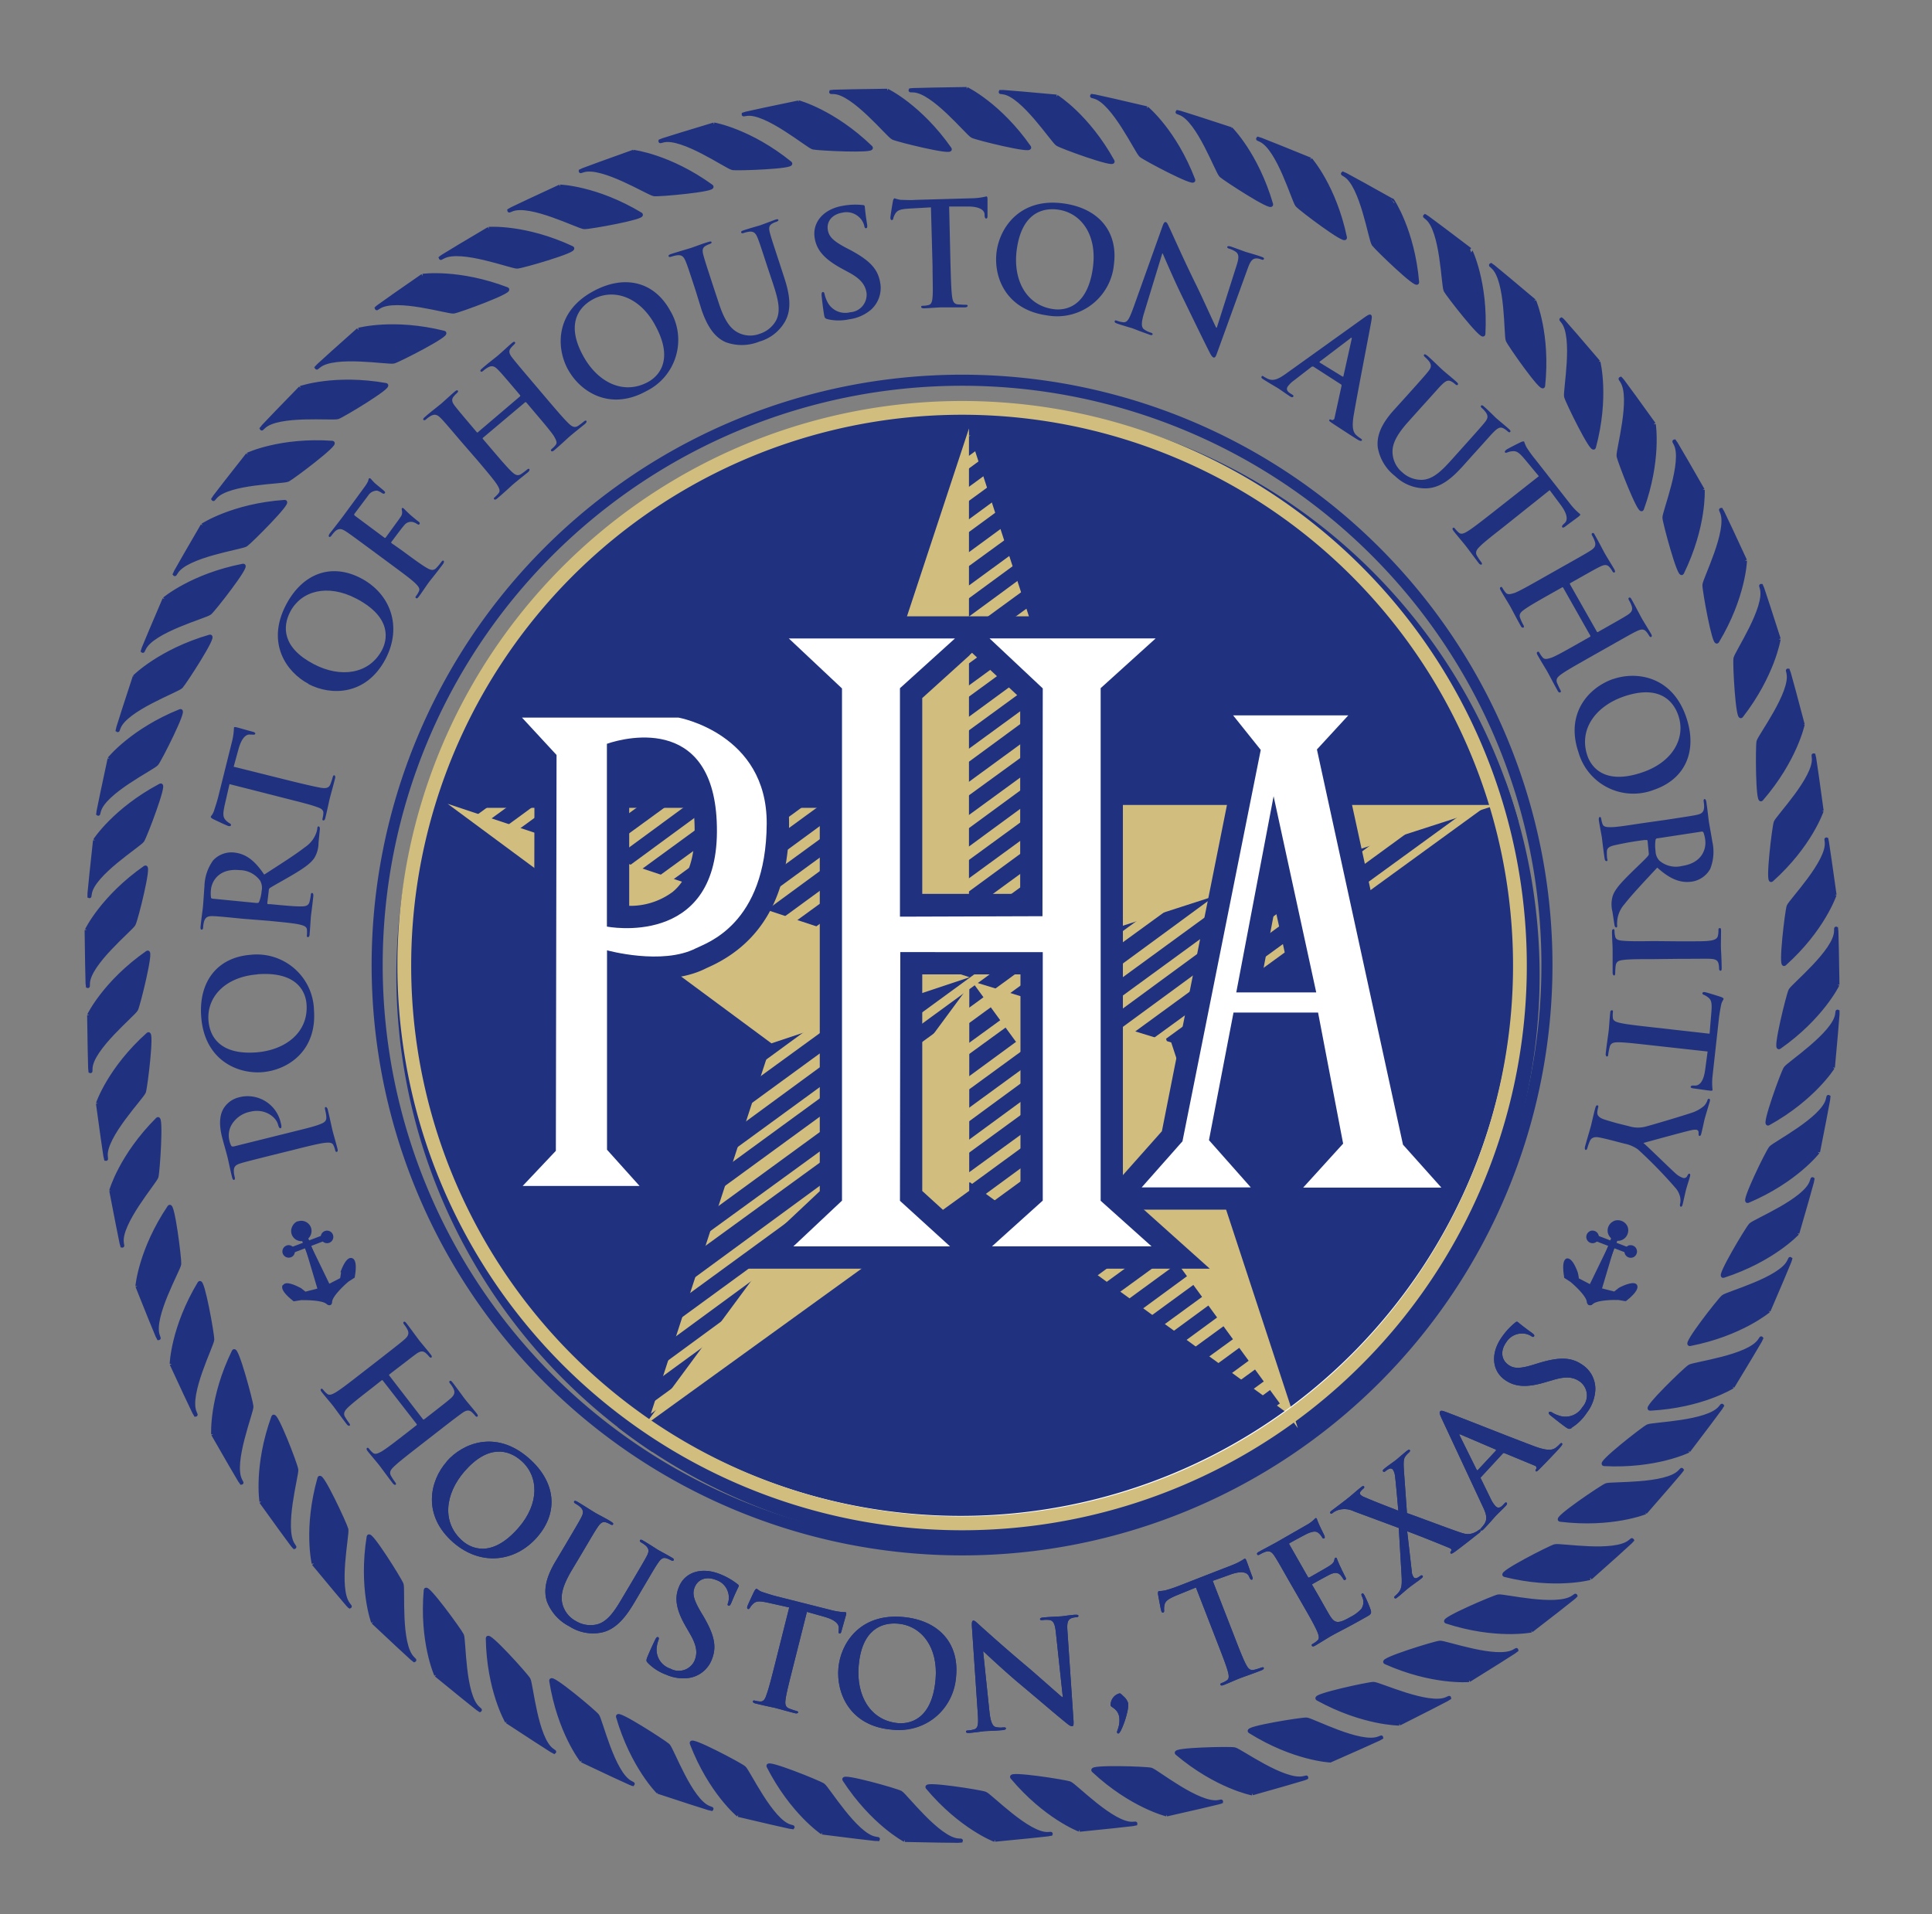 <svg id="Layer_1" data-name="Layer 1" xmlns="http://www.w3.org/2000/svg" xmlns:xlink="http://www.w3.org/1999/xlink" viewBox="0 0 335.37 332.32"><rect x="0" y="0" width="335.37" height="332.32" fill="#808080" stroke="none"/><defs><style>.cls-1,.cls-10,.cls-11,.cls-3,.cls-9{fill:none;}.cls-2,.cls-5{fill:#20327f;}.cls-10,.cls-3{stroke:#20327f;}.cls-10,.cls-11,.cls-3,.cls-9{stroke-miterlimit:3.86;}.cls-3{stroke-width:0.69px;}.cls-4{clip-path:url(#clip-path);}.cls-5,.cls-6,.cls-7{fill-rule:evenodd;}.cls-6{fill:#d1bd7e;}.cls-7,.cls-8{fill:#fff;}.cls-9{stroke:#fff;stroke-width:1.2px;}.cls-10{stroke-width:1.92px;}.cls-11{stroke:#d1bd7e;stroke-width:2.39px;}</style><clipPath id="clip-path"><path class="cls-1" d="M68.79,169.34A99.23,99.23,0,1,0,168,70.12a99.23,99.23,0,0,0-99.23,99.22"/></clipPath></defs><path class="cls-2" d="M230.9,305.64s-6.29-.29-13.93-5.07c-.84-.52,8.89-2.09,9.82-2.05s9.36,4.54,12.55,3.28-8.44,3.84-8.44,3.84m12-6.41s-6.3,0-14.17-4.33c-.87-.48,8.77-2.56,9.7-2.57s9.58,4.05,12.7,2.62-8.23,4.28-8.23,4.28m12.1-7.56s-6.27.58-14.5-3.09c-.91-.4,8.51-3.32,9.44-3.4s9.9,3.2,12.88,1.5-7.82,5-7.82,5m10.82-8.61s-6.17,1.24-14.74-1.55c-.94-.3,8.12-4.19,9-4.37s10.17,2.14,13,.14-7.27,5.78-7.27,5.78m10.2-9.12s-6.07,1.66-14.81-.52c-1-.24,7.81-4.75,8.71-5s10.31,1.43,13-.76-6.85,6.27-6.85,6.27m9.54-11.39s-5.82,2.38-14.77,1.29c-1-.13,7.18-5.67,8-6s10.4.16,12.76-2.33-6,7.06-6,7.06m7.5-10.71s-5.65,2.79-14.64,2.32c-1-.06,6.76-6.15,7.59-6.56s10.39-.57,12.57-3.22-5.52,7.46-5.52,7.46m7.66-11.14s-5.32,3.37-14.32,3.84c-1,.05,6.08-6.83,6.87-7.32s10.27-1.65,12.16-4.51-4.71,8-4.71,8m8-129.75s-1,6.23-6.5,13.32c-.61.78-1.16-9.06-1-10s5.5-8.83,4.58-12.14,2.94,8.8,2.94,8.8m4.16,14.78s-1.27,6.16-7.19,13c-.65.75-.68-9.11-.49-10s5.95-8.54,5.2-11.88,2.48,8.94,2.48,8.94M307,227.55s-4.81,4.07-13.65,5.79c-1,.19,5.07-7.6,5.78-8.2s9.94-3.06,11.42-6.16-3.55,8.57-3.55,8.57m5-13.46s-4.27,4.63-12.84,7.41c-.94.31,4.11-8.16,4.74-8.84s9.49-4.25,10.57-7.51-2.47,8.94-2.47,8.94M315.54,200s-3.85,5-12.14,8.5c-.91.39,3.38-8.49,4-9.22s9.09-5.06,9.88-8.4-1.69,9.12-1.69,9.12m2.55-14.67s-3.31,5.35-11.19,9.72c-.86.48,2.48-8.8,3-9.59s8.51-6,8.95-9.38-.73,9.25-.73,9.25m.79-14.37s-2.73,5.67-10.11,10.84c-.81.57,1.54-9,2-9.84s7.84-6.84,7.92-10.28.24,9.28.24,9.28m-.5-15.62s-2,6-8.71,12c-.73.66.43-9.13.73-10s7-7.74,6.61-11.15,1.37,9.17,1.37,9.17m-2.24-14.6s-2,6-8.71,12c-.74.66.43-9.13.74-10s6.94-7.74,6.6-11.16,1.37,9.18,1.37,9.18M23.85,223.3s.52-6.28,5.56-13.75c.55-.82,1.79,9,1.71,9.89s-4.87,9.19-3.72,12.43-3.55-8.57-3.55-8.57m5.95,13.48s.19-6.29,4.83-14c.51-.84,2.25,8.86,2.22,9.79s-4.38,9.44-3.06,12.6-4-8.37-4-8.37M37,249s-.37-6.29,3.58-14.38c.44-.89,3,8.62,3.07,9.55s-3.54,9.78-1.94,12.82S37,249,37,249m8.38,11.68s-1-6.22,2.06-14.68c.34-.93,3.91,8.26,4,9.17s-2.49,10.11-.59,13-5.52-7.46-5.52-7.46m9.12,10.71s-1.44-6.13,1-14.79c.27-1,4.47,8,4.68,8.88s-1.79,10.24.31,13-6-7.05-6-7.05M64.76,281.6s-2.18-5.9-.77-14.8c.15-1,5.41,7.37,5.72,8.24s-.52,10.39,1.89,12.83-6.84-6.27-6.84-6.27m10.95,9.17s-2.6-5.74-1.81-14.71c.09-1,5.91,7,6.29,7.82s.2,10.4,2.77,12.67-7.25-5.78-7.25-5.78M88,298.87s-3.17-5.44-3.33-14.45c0-1,6.6,6.32,7.07,7.12s1.29,10.33,4.09,12.31-7.83-5-7.83-5m129.39,12.51s-6.18-1.17-13.09-7c-.75-.63,9.1-.84,10-.67s8.63,5.81,12,5-8.9,2.64-8.9,2.64M202.52,315s-6.12-1.48-12.71-7.63c-.72-.68,9.13-.37,10-.14s8.32,6.24,11.7,5.61-9,2.16-9,2.16M101,305.63s-3.91-4.94-5.32-13.84c-.15-1,7.43,5.34,8,6.07s2.71,10,5.76,11.61-8.44-3.84-8.44-3.84m13.27,5.48s-4.47-4.43-7-13.09c-.27-.95,8,4.39,8.68,5s3.91,9.64,7.13,10.84-8.85-2.79-8.85-2.79m13.92,4s-4.85-4-8.08-12.43c-.35-.93,8.38,3.67,9.08,4.27s4.75,9.26,8,10.17-9-2-9-2m14.58,3.06s-5.24-3.5-9.33-11.52c-.45-.89,8.7,2.78,9.47,3.3s5.69,8.71,9.08,9.27-9.22-1.05-9.22-1.05m14.32,1.29s-5.57-2.93-10.48-10.48c-.53-.83,9,1.85,9.77,2.28s6.57,8.08,10,8.28-9.28-.08-9.28-.08m15.63,0s-5.89-2.22-11.68-9.13c-.63-.76,9.11.75,10,1.09s7.49,7.21,10.92,7-9.22,1-9.22,1m14.67-1.73s-5.89-2.22-11.68-9.12c-.63-.76,9.11.74,10,1.07s7.5,7.22,10.93,7-9.23,1.05-9.23,1.05M302.91,97.34s-.19,6.29-4.83,14c-.5.85-2.25-8.86-2.22-9.79s4.38-9.44,3.06-12.6,4,8.37,4,8.37m-7.35-12.27s.36,6.29-3.59,14.39c-.43.89-3-8.63-3.06-9.56s3.54-9.78,1.94-12.82,4.71,8,4.71,8m-8.49-11.39s1,6.22-2.06,14.68c-.34.93-3.91-8.27-4.05-9.18s2.49-10.1.59-13,5.52,7.46,5.52,7.46m-9.62-10.79s1.56,6.1-.77,14.8c-.26,1-4.61-7.89-4.84-8.79s1.61-10.28-.53-13,6.14,7,6.14,7m-11.14-10.6s2.5,5.79,1.55,14.75c-.1,1-5.79-7.08-6.15-7.93s0-10.41-2.56-12.72,7.16,5.9,7.16,5.9m-11.14-8.9S258,49,257.5,58c-.06,1-6.15-6.77-6.57-7.6s-.56-10.39-3.21-12.56,7.45,5.51,7.45,5.51m-13.49-8.56S245.23,40,246,49c.08,1-7-5.84-7.56-6.6s-2-10.21-4.93-12,8.15,4.42,8.15,4.42m-14.19-7.12s4.16,4.73,6,13.54c.21,1-7.69-4.94-8.3-5.64s-3.23-9.89-6.37-11.3,8.64,3.4,8.64,3.4m-13.8-5.33s4.47,4.43,7,13.1c.27,1-8-4.39-8.68-5s-3.91-9.64-7.13-10.83,8.85,2.78,8.85,2.78m-14.62-3.61s4.85,4,8.07,12.44c.36.92-8.37-3.68-9.08-4.28s-4.74-9.26-8.05-10.17,9.06,2,9.06,2m-15.66-2s5.35,3.31,9.72,11.19c.48.86-8.8-2.48-9.59-3s-6-8.51-9.38-8.95,9.25.73,9.25.73M167.8,15.45s5.68,2.73,10.84,10.11c.57.81-9-1.54-9.84-1.95S162,15.77,158.53,15.7s9.27-.25,9.27-.25m-13.78.3s5.67,2.73,10.84,10.11c.57.81-9-1.54-9.85-1.95s-6.84-7.84-10.27-7.92,9.28-.24,9.28-.24m-15.44,2s6.09,1.6,12.57,7.86c.71.69-9.13.2-10,0s-8.21-6.39-11.6-5.82,9.06-2,9.06-2m-14.67,3.82s6.21,1.06,13.21,6.73c.77.63-9.09,1-10,.84s-8.74-5.65-12.06-4.78,8.85-2.79,8.85-2.79m-14,4.75s6.25.73,13.54,6c.8.58-9,1.48-9.94,1.36s-9-5.18-12.29-4.14S110,26.33,110,26.33M97.21,32.39s6.3.19,14,4.83c.85.51-8.86,2.25-9.79,2.22S92,35.06,88.84,36.38s8.37-4,8.37-4M84.85,39.73s6.28-.48,14.44,3.33c.9.42-8.57,3.17-9.5,3.23S80,42.93,76.94,44.57s7.91-4.84,7.91-4.84M73.38,47.88S79.61,47,88,50.2c.93.35-8.33,3.76-9.24,3.89s-10.06-2.68-13-.82,7.55-5.39,7.55-5.39M62.26,57.25s6.07-1.66,14.81.52c1,.24-7.81,4.75-8.71,5s-10.3-1.43-13,.76,6.85-6.27,6.85-6.27M52.17,67.35s5.94-2.08,14.81-.51c1,.17-7.46,5.28-8.34,5.58s-10.37-.7-12.86,1.66,6.39-6.73,6.39-6.73M43,78.93s5.69-2.69,14.68-2.06c1,.07-6.87,6-7.71,6.42s-10.4.39-12.62,3S43,78.93,43,78.93M19.29,206.74s1.7-6.06,8.07-12.43c.7-.7.05,9.14-.2,10s-6.54,8.1-6,11.49-1.85-9.09-1.85-9.09M17,191.57s2-6,8.71-12c.74-.66-.43,9.14-.73,10s-6.94,7.75-6.61,11.16S17,191.57,17,191.57M35.17,91.21s5.26-3.46,14.25-4.08c1-.07-6,6.93-6.74,7.43S32.44,96.39,30.6,99.29s4.57-8.08,4.57-8.08M28.55,104s4.81-4.07,13.65-5.79c1-.19-5.07,7.61-5.79,8.2s-9.94,3.06-11.41,6.17S28.55,104,28.55,104m-5.21,13.52s4.43-4.48,13.09-7c1-.28-4.39,8-5,8.67s-9.64,3.92-10.83,7.14,2.78-8.85,2.78-8.85M19,131.73s3.93-4.91,12.29-8.28c.92-.38-3.53,8.43-4.11,9.15s-9.18,4.9-10,8.23,1.85-9.1,1.85-9.1M16.49,145.9s3.4-5.3,11.36-9.53c.87-.47-2.63,8.75-3.13,9.53s-8.62,5.83-9.12,9.23.89-9.23.89-9.23m-1.41,15.56s2.73-5.68,10.11-10.84c.81-.57-1.54,9-1.94,9.84s-7.85,6.84-7.93,10.27-.24-9.27-.24-9.27m.44,14.77s2.73-5.68,10.11-10.84c.81-.58-1.54,9-1.95,9.84s-7.83,6.84-7.91,10.27-.25-9.27-.25-9.27"/><path class="cls-3" d="M230.9,305.64s-6.29-.29-13.93-5.07c-.84-.52,8.89-2.09,9.82-2.05s9.36,4.54,12.54,3.28S230.9,305.64,230.9,305.64Zm12-6.41s-6.3,0-14.17-4.33c-.87-.48,8.77-2.56,9.7-2.57s9.58,4.05,12.7,2.62-8.23,4.28-8.23,4.28m12.1-7.56s-6.27.58-14.5-3.09c-.91-.4,8.51-3.32,9.44-3.4s9.9,3.2,12.88,1.5-7.82,5-7.82,5m10.82-8.61s-6.17,1.24-14.74-1.55c-.94-.3,8.12-4.19,9-4.37s10.17,2.14,13,.14-7.27,5.78-7.27,5.78m10.2-9.12s-6.07,1.66-14.81-.52c-1-.24,7.81-4.75,8.71-5s10.3,1.43,13-.76-6.85,6.27-6.85,6.27m9.54-11.39s-5.82,2.38-14.77,1.29c-1-.13,7.18-5.67,8-6s10.4.16,12.76-2.33-6,7.06-6,7.06m7.5-10.71s-5.65,2.79-14.64,2.32c-1-.06,6.76-6.15,7.59-6.56s10.39-.57,12.57-3.22-5.52,7.46-5.52,7.46m7.66-11.14s-5.32,3.37-14.32,3.84c-1,.05,6.08-6.83,6.87-7.32s10.27-1.65,12.16-4.51-4.71,8-4.71,8m8-129.75s-1,6.23-6.5,13.32c-.61.78-1.16-9.06-1-10s5.5-8.83,4.58-12.14,2.94,8.8,2.94,8.8m4.16,14.78s-1.27,6.16-7.19,13c-.65.75-.68-9.11-.49-10s5.95-8.54,5.2-11.88,2.48,8.94,2.48,8.94M307,227.55s-4.81,4.07-13.65,5.79c-1,.19,5.07-7.6,5.78-8.2s9.94-3.06,11.42-6.16-3.55,8.57-3.55,8.57m5-13.46s-4.27,4.63-12.84,7.41c-.94.31,4.11-8.16,4.74-8.84s9.49-4.25,10.57-7.51-2.47,8.94-2.47,8.94M315.54,200s-3.85,5-12.14,8.5c-.91.39,3.38-8.49,4-9.22s9.09-5.06,9.88-8.4-1.69,9.12-1.69,9.12m2.55-14.67s-3.31,5.35-11.19,9.72c-.86.48,2.48-8.8,3-9.59s8.51-6,8.95-9.38-.73,9.25-.73,9.25m.79-14.37s-2.73,5.67-10.11,10.84c-.81.57,1.54-9,1.94-9.84s7.85-6.84,7.92-10.28.25,9.28.25,9.28m-.5-15.62s-2,6-8.71,12c-.73.66.43-9.13.73-10s7-7.74,6.61-11.15,1.37,9.17,1.37,9.17m-2.24-14.6s-2,6-8.71,12c-.74.66.43-9.13.73-10s6.95-7.74,6.61-11.16,1.37,9.18,1.37,9.18M23.85,223.3s.52-6.28,5.55-13.75c.56-.82,1.79,9,1.72,9.89s-4.87,9.19-3.72,12.43-3.55-8.57-3.55-8.57m5.95,13.48s.19-6.29,4.83-14c.51-.84,2.25,8.86,2.22,9.79s-4.38,9.44-3.06,12.6-4-8.37-4-8.37M37,249s-.37-6.29,3.58-14.38c.44-.89,3,8.62,3.07,9.55s-3.54,9.78-1.94,12.82S37,249,37,249m8.38,11.68s-1-6.22,2.06-14.68c.34-.93,3.91,8.26,4,9.17s-2.49,10.11-.59,13-5.52-7.46-5.52-7.46m9.12,10.71s-1.45-6.13,1-14.79c.27-1,4.47,8,4.68,8.88s-1.79,10.24.31,13-6-7.05-6-7.05M64.76,281.6s-2.19-5.9-.77-14.8c.15-1,5.4,7.37,5.72,8.24s-.52,10.39,1.89,12.83-6.84-6.27-6.84-6.27m10.95,9.17s-2.6-5.74-1.81-14.71c.08-1,5.91,7,6.29,7.82s.2,10.4,2.77,12.67-7.25-5.78-7.25-5.78M88,298.87s-3.18-5.44-3.33-14.45c0-1,6.6,6.32,7.07,7.12s1.29,10.33,4.09,12.31-7.83-5-7.83-5m129.39,12.51s-6.18-1.17-13.09-7c-.75-.63,9.1-.84,10-.67s8.63,5.81,12,5-8.9,2.64-8.9,2.64M202.52,315s-6.12-1.48-12.71-7.63c-.72-.68,9.13-.37,10-.14s8.32,6.24,11.7,5.61-9,2.16-9,2.16M101,305.63s-3.91-4.94-5.32-13.84c-.15-1,7.43,5.34,8,6.07s2.71,10,5.75,11.61-8.43-3.84-8.43-3.84m13.27,5.48s-4.48-4.43-7-13.09c-.27-.95,8,4.39,8.68,5s3.91,9.64,7.13,10.84-8.85-2.79-8.85-2.79m13.92,4s-4.85-4-8.08-12.43c-.35-.93,8.37,3.67,9.08,4.27s4.74,9.26,8,10.17-9-2-9-2m14.57,3.06s-5.23-3.5-9.32-11.52c-.45-.89,8.7,2.78,9.47,3.3s5.69,8.71,9.07,9.27-9.22-1.05-9.22-1.05m14.33,1.29s-5.57-2.93-10.48-10.48c-.54-.83,9,1.85,9.77,2.28s6.57,8.08,10,8.28-9.28-.08-9.28-.08m15.63,0s-5.89-2.22-11.68-9.13c-.63-.76,9.11.75,10,1.09s7.49,7.21,10.92,7-9.22,1-9.22,1m14.67-1.73s-5.89-2.22-11.68-9.12c-.63-.76,9.11.74,10,1.07s7.5,7.22,10.93,7-9.23,1.05-9.23,1.05M302.91,97.34s-.19,6.29-4.83,14c-.5.85-2.25-8.86-2.22-9.79s4.38-9.44,3.06-12.6,4,8.37,4,8.37m-7.35-12.27s.36,6.29-3.59,14.39c-.43.89-3-8.63-3.06-9.56s3.54-9.78,1.94-12.82,4.71,8,4.71,8m-8.49-11.39s1,6.22-2.06,14.68c-.34.93-3.91-8.27-4.06-9.18s2.5-10.1.6-13,5.52,7.46,5.52,7.46m-9.62-10.79s1.56,6.1-.77,14.8c-.26,1-4.61-7.89-4.84-8.79s1.61-10.28-.53-13,6.14,7,6.14,7m-11.14-10.6s2.5,5.79,1.55,14.75c-.1,1-5.79-7.08-6.15-7.93s0-10.41-2.56-12.72,7.16,5.9,7.16,5.9m-11.14-8.9S258,49,257.5,58c-.06,1-6.15-6.77-6.57-7.6s-.56-10.39-3.21-12.56,7.45,5.51,7.45,5.51m-13.49-8.56S245.23,40,246,49c.08,1-7-5.84-7.56-6.6s-2-10.21-4.93-12,8.15,4.42,8.15,4.42m-14.19-7.12s4.16,4.73,6,13.54c.22,1-7.68-4.94-8.29-5.64s-3.23-9.89-6.37-11.3,8.64,3.4,8.64,3.4m-13.8-5.33s4.47,4.43,7,13.1c.27,1-8-4.39-8.68-5s-3.91-9.64-7.13-10.83,8.85,2.78,8.85,2.78m-14.62-3.61s4.85,4,8.07,12.44c.36.92-8.37-3.68-9.08-4.28s-4.74-9.26-8.05-10.17,9.06,2,9.06,2m-15.66-2s5.35,3.31,9.72,11.19c.48.86-8.8-2.48-9.59-3s-6-8.51-9.38-8.95,9.25.73,9.25.73M167.8,15.45s5.68,2.73,10.84,10.11c.57.81-9-1.54-9.84-1.95S162,15.77,158.53,15.7s9.27-.25,9.27-.25m-13.78.3s5.67,2.73,10.84,10.11c.56.81-9-1.54-9.85-1.95s-6.84-7.84-10.27-7.92,9.28-.24,9.28-.24m-15.44,2s6.09,1.6,12.57,7.86c.71.69-9.13.2-10,0s-8.21-6.39-11.6-5.82,9.06-2,9.06-2m-14.67,3.82s6.2,1.06,13.21,6.73c.77.63-9.09,1-10,.84s-8.74-5.65-12.06-4.78,8.85-2.79,8.85-2.79m-14,4.75s6.25.73,13.54,6c.8.58-9,1.48-9.94,1.36s-9-5.18-12.29-4.14S110,26.33,110,26.33M97.21,32.39s6.3.19,14,4.83c.85.51-8.86,2.25-9.79,2.22S92,35.06,88.84,36.38s8.37-4,8.37-4M84.85,39.73s6.28-.48,14.44,3.33c.9.42-8.57,3.17-9.5,3.23S80,42.93,76.94,44.57s7.91-4.84,7.91-4.84M73.38,47.88S79.61,47,88,50.2c.93.35-8.33,3.76-9.25,3.89s-10-2.68-12.94-.82,7.55-5.39,7.55-5.39M62.26,57.25s6.07-1.66,14.81.52c1,.24-7.81,4.75-8.71,5s-10.3-1.43-13,.76,6.85-6.27,6.85-6.27M52.17,67.35s5.94-2.08,14.81-.51c1,.17-7.46,5.28-8.34,5.58s-10.37-.7-12.86,1.66,6.39-6.73,6.39-6.73M43,78.93s5.69-2.69,14.68-2.06c1,.07-6.87,6-7.71,6.42s-10.4.39-12.62,3S43,78.93,43,78.93M19.29,206.74s1.7-6.06,8.07-12.43c.7-.7.05,9.14-.2,10s-6.54,8.1-6,11.49-1.85-9.09-1.85-9.09M17,191.57s2-6,8.71-12c.74-.66-.43,9.14-.73,10s-6.94,7.75-6.61,11.16S17,191.57,17,191.57M35.17,91.21s5.26-3.46,14.25-4.08c1-.07-6,6.93-6.74,7.43S32.44,96.39,30.6,99.29s4.57-8.08,4.57-8.08M28.55,104s4.81-4.07,13.65-5.79c1-.19-5.08,7.61-5.79,8.2s-9.94,3.06-11.41,6.17S28.55,104,28.55,104m-5.21,13.52s4.43-4.48,13.09-7c1-.28-4.39,8-5,8.67s-9.64,3.92-10.83,7.14,2.78-8.85,2.78-8.85M19,131.73s3.93-4.91,12.29-8.28c.91-.38-3.53,8.43-4.12,9.15s-9.17,4.9-10,8.23,1.85-9.1,1.85-9.1M16.49,145.9s3.4-5.3,11.36-9.53c.87-.47-2.63,8.75-3.13,9.53s-8.62,5.83-9.12,9.23.89-9.23.89-9.23m-1.41,15.56s2.73-5.68,10.11-10.84c.81-.57-1.54,9-2,9.84s-7.84,6.84-7.92,10.27-.24-9.27-.24-9.27m.44,14.77s2.73-5.68,10.11-10.84c.81-.58-1.54,9-1.95,9.84s-7.83,6.84-7.91,10.27-.25-9.27-.25-9.27"/><path class="cls-2" d="M68.8,169.34A99.23,99.23,0,1,1,168,268.56,99.22,99.22,0,0,1,68.8,169.34"/><rect class="cls-1" x="13.99" y="14.37" width="306.01" height="306.34"/><g class="cls-4"><polygon class="cls-5" points="273.47 135.44 208.65 182.57 233.57 259.1 168.61 211.84 103.52 259.1 128.44 182.57 63.76 135.44 143.69 135.44 168.61 59.32 193.4 135.44 273.47 135.44"/><polygon class="cls-6" points="257.55 140.25 202.41 180.33 223.61 245.44 168.35 205.24 112.97 245.44 134.18 180.33 79.15 140.25 147.15 140.25 168.35 75.49 189.43 140.25 257.55 140.25"/><path class="cls-5" d="M84.63,140.13,81,142.79,78.53,141l1.18-.86Zm84.8-61.9L166,80.74l1.44-4.41,1.11-.8Z"/><path class="cls-5" d="M92.37,140.14l-7.48,5.48L82.7,144,88,140.14Zm78.48-57.57-7.17,5.25,1.38-4.2L170,80Z"/><path class="cls-5" d="M99.68,140.13l-11.15,8.14-2.19-1.59,9-6.55Zm72.64-53-11,8.07L162.64,91l8.85-6.45Z"/><path class="cls-5" d="M107.61,140.14l-15.11,11-2.27-1.65L103,140.14Zm66.22-48.41-15,11,1.51-4.61,12.58-9.22Z"/><path class="cls-5" d="M115.45,140.13,96.42,154,94,152.24l16.64-12.11Zm59.9-43.72-19,13.89,1.46-4.47L174.47,93.7Z"/><path class="cls-5" d="M123.08,140.13,100.3,156.85l-2.18-1.59,20.61-15.13Zm53.68-39.38L154,117.47l1.37-4.2,20.57-15.09Z"/><path class="cls-5" d="M130.8,140.14l-26.74,19.45-2.29-1.67,24.36-17.78Zm47.53-34.58-26.85,19.53,1.49-4.54,24.43-17.84Z"/><path class="cls-5" d="M139.23,140.14,108.32,162.7l-2.58-1.88L134,140.14Zm40.69-29.7-31.07,22.67,1.64-5,28.42-20.77Z"/><polygon class="cls-5" points="181.34 114.79 112.19 165.51 109.66 163.67 141.9 140.14 146.56 140.14 148.02 135.67 180.43 112.01 181.34 114.79"/><polygon class="cls-5" points="182.81 119.31 115.86 168.19 113.67 166.59 181.97 116.74 182.81 119.31"/><polygon class="cls-5" points="184.32 123.94 119.83 171.08 117.53 169.41 183.39 121.09 184.32 123.94"/><polygon class="cls-5" points="185.84 128.61 123.75 173.93 121.32 172.16 184.95 125.89 185.84 128.61"/><polygon class="cls-5" points="187.26 132.97 127.6 176.74 125.42 175.15 186.42 130.4 187.26 132.97"/><polygon class="cls-5" points="188.73 137.49 131.29 179.42 129.1 177.83 187.89 134.92 188.73 137.49"/><polygon class="cls-5" points="192.95 140.13 132.17 184.56 133.35 180.93 132.94 180.63 189.31 139.28 189.59 140.13 192.95 140.13"/><polygon class="cls-5" points="200.88 140.13 129.72 192.07 131.23 187.42 196.26 140.13 200.88 140.13"/><polygon class="cls-5" points="208.89 140.13 127.22 199.74 128.67 195.29 203.86 140.13 208.89 140.13"/><polygon class="cls-5" points="215.93 140.13 125.03 206.48 126.39 202.3 211.56 140.13 215.93 140.13"/><polygon class="cls-5" points="224.48 140.13 122.48 214.32 123.89 209.98 219.58 140.13 224.48 140.13"/><polygon class="cls-5" points="231.91 140.13 119.87 222.32 121.65 216.87 227.16 140.13 231.91 140.13"/><polygon class="cls-5" points="239.71 140.13 117.61 229.26 118.97 225.08 235.35 140.13 239.71 140.13"/><polygon class="cls-5" points="246.91 140.13 115.16 236.78 116.53 232.59 242.56 140.13 246.91 140.13"/><polygon class="cls-5" points="255.38 140.13 112.89 243.76 114.28 239.49 250.4 140.13 255.38 140.13"/><polygon class="cls-5" points="203.61 183.43 170.31 207.86 168.13 206.27 111.78 247.18 258.18 140.14 258.91 140.14 202.79 180.93 203.61 183.43"/><polygon class="cls-5" points="205.07 187.92 174.04 210.57 171.85 208.98 204.23 185.34 205.07 187.92"/><polygon class="cls-5" points="206.58 192.56 177.99 213.45 175.66 211.75 205.66 189.74 206.58 192.56"/><polygon class="cls-5" points="208.1 197.22 181.94 216.31 179.55 214.58 207.2 194.47 208.1 197.22"/><polygon class="cls-5" points="209.63 201.95 185.95 219.24 183.76 217.64 208.8 199.37 209.63 201.95"/><polygon class="cls-5" points="211.06 206.35 189.74 221.99 187.29 220.21 210.15 203.52 211.06 206.35"/><polygon class="cls-5" points="212.6 211.06 193.65 224.84 191.3 223.13 211.69 208.25 212.6 211.06"/><polygon class="cls-5" points="214.1 215.65 197.63 227.73 195.25 226 213.2 212.89 214.1 215.65"/><polygon class="cls-5" points="215.55 220.12 201.39 230.46 199.2 228.88 214.71 217.55 215.55 220.12"/><polygon class="cls-5" points="216.99 224.53 205.16 233.21 202.97 231.62 216.15 221.96 216.99 224.53"/><polygon class="cls-5" points="218.52 229.23 209.1 236.08 206.74 234.36 217.61 226.43 218.52 229.23"/><polygon class="cls-5" points="220.02 233.84 213.05 238.95 210.69 237.23 219.12 231.07 220.02 233.84"/><polygon class="cls-5" points="221.47 238.3 216.82 241.69 214.63 240.1 220.64 235.73 221.47 238.3"/><polygon class="cls-5" points="223.01 243.03 220.83 244.62 218.4 242.84 222.07 240.14 223.01 243.03"/><polygon class="cls-5" points="222.17 245.59 223.53 244.6 224.37 247.18 222.17 245.59"/><polygon class="cls-6" points="170.08 168.74 259.77 139.75 190.31 139.75 170.08 168.74"/><polygon class="cls-6" points="168.68 170.34 225.29 247.94 203.31 180.98 168.68 170.34"/><polygon class="cls-6" points="168.26 171.09 168.24 206.74 111.84 247.51 168.26 171.09"/><polygon class="cls-6" points="168.3 169.66 77.71 139.55 133.91 181.13 168.3 169.66"/><polygon class="cls-6" points="146.69 139.58 168.2 168.9 168.2 74.38 146.69 139.58"/></g><path class="cls-5" d="M225.6,179.66c.81,4.22,2.87,15,3.39,17.71l-7.33,8.06L214,196.82c.51-2.65,2.49-13,3.29-17.16Zm-4.27-22.06c1.16,5.37,1.79,8.26,2.35,10.83h-4.41l2.06-10.83m12.72-37.28H206l8.69,10.91c-.67,3.29-12.65,63.22-13,65.16L189.6,210h27.89l0,0h41.4l-11.78-13.14c-.4-1.89-13.48-62-14.27-65.66l10.07-10.93Z"/><path class="cls-2" d="M160.14,169.16h17v37.55l-8.6,7.75c-.24-.23-6.6-6-8.45-7.7,0-2.86,0-31.47,0-37.6m8.22-55.45.42-.38,8.36,7.85c0,2.76,0,28,0,34l-17,0V121.19l8.27-7.48M200.61,107H127.16l15.14,14.22v85.58L128,220.25H210l-15.08-13.51V121.18L210.65,107Z"/><path class="cls-5" d="M116.88,133.29c2.46,1.76,3.7,5.41,3.7,10.85v.24c0,4.88-1.32,8.4-3.81,10.46a12.33,12.33,0,0,1-7.55,2.42V132.14c2.46-.41,5.52-.39,7.66,1.15m.9-12.57h-36l11,11.86c0,2.84-.11,62.8-.11,65.67L81.74,209.76h38l-10.45-11.64V169.66c3.82.48,9.12.58,13.33-1.58l.35-.16c9.24-4.12,14-12.49,14-24.89.09-15-12-21.1-18.48-22.25l-.34-.06Z"/><path class="cls-7" d="M214.12,175.79H228.8l4.35,22.75-6.94,7.64h24l-6.67-7.46L228.6,130.11l5.45-5.92h-20l4.8,6-13.59,67.95-7.08,8h18.94l-7.26-8.2Zm.48-3.5,6.48-34.06,7.4,34.06H214.6"/><polygon class="cls-8" points="180.96 159.06 181.01 119.51 171.77 110.83 200.61 110.83 191.06 119.47 191.06 208.46 199.89 216.37 172.2 216.37 181.01 208.43 181.01 165.3 156.28 165.29 156.22 208.47 164.91 216.38 137.72 216.38 146.16 208.44 146.16 119.52 136.93 110.84 165.77 110.84 156.22 119.48 156.22 159.14 180.96 159.06"/><path class="cls-7" d="M96.61,131.07l-6-6.49h27.17s15.39,2.76,15.31,18.42c-.1,17.54-10.53,20.73-12.29,21.63-5.87,3-15.43.35-15.43.35V199.6l5.65,6.29H90.73l5.76-6.1Zm8.74-1.94v31.73s19,3.75,19.1-16.45-15.45-16.55-19.1-15.28"/><path class="cls-9" d="M70.07,167.09a96.67,96.67,0,1,1,96.67,96.68A96.67,96.67,0,0,1,70.07,167.09Z"/><path class="cls-10" d="M65.47,167.54A101.53,101.53,0,1,1,167,269.07,101.54,101.54,0,0,1,65.47,167.54Z"/><path class="cls-2" d="M90,265.24c3.69-4.23,3.54-9,.44-11.68-2.17-1.89-5.7-2.84-9.8,1.87-3.42,3.93-4,8.93-.34,12.1,1.32,1.15,4.94,3.18,9.7-2.29m-12.48-11.5c2.82-3.24,8.59-5.55,14.26-.6,4.7,4.1,5.24,9.39,1.47,13.71s-9.77,5.11-14.57.93c-5.42-4.73-4.07-10.7-1.16-14"/><path class="cls-2" d="M98.26,268c1.94-3.29,2.3-3.89,2.66-4.6s.42-1.21-.2-1.78a4.68,4.68,0,0,0-.8-.56c-.24-.14-.34-.26-.25-.41s.26-.11.58.08c1.15.68,2.47,1.55,3.12,1.93s1.91,1,2.69,1.5c.32.2.44.33.36.48s-.25.12-.46,0a4.64,4.64,0,0,0-.67-.31c-.64-.23-1,0-1.52.76s-.81,1.27-2.75,4.55l-1.79,3c-1.85,3.13-2,4.81-1.45,6.3a4.69,4.69,0,0,0,2.17,2.48,4.89,4.89,0,0,0,3.67.59c1.88-.48,3.1-2.38,4.41-4.61l1.6-2.69c1.93-3.28,2.29-3.88,2.66-4.6s.42-1.2-.2-1.78a5.26,5.26,0,0,0-.74-.52c-.24-.14-.34-.26-.25-.41s.26-.11.56.07c1.1.65,2.43,1.52,2.44,1.53.26.16,1.66.9,2.5,1.4.31.17.43.3.34.46s-.24.11-.5,0a3.76,3.76,0,0,0-.67-.3c-.64-.24-1,0-1.52.75s-.81,1.27-2.75,4.55l-1.36,2.31c-1.42,2.39-3.16,4.8-5.89,5.28a7.55,7.55,0,0,1-5.41-1.1A8.13,8.13,0,0,1,94.93,278c-.51-1.65-.39-3.73,1.46-6.86Z"/><path class="cls-2" d="M112.48,288.71c-.31-.31-.33-.45-.12-1,.52-1.28,1.18-2.64,1.35-3s.34-.57.52-.49.15.3.08.49A5.2,5.2,0,0,0,114,286a3.45,3.45,0,0,0,2.37,3.69,3,3,0,0,0,4.19-1.38c.46-1.14.55-2.37-.77-4.64l-.73-1.27c-1.74-3-2-5-1.2-6.9,1-2.55,3.92-3.52,7.15-2.21A12,12,0,0,1,128,275c.19.13.28.25.22.41s-.49.94-1.23,2.75c-.21.51-.35.67-.54.59s-.17-.23-.06-.51a3.11,3.11,0,0,0,0-1.78,3.17,3.17,0,0,0-2.07-2.16c-1.72-.7-3.17-.13-3.73,1.26-.44,1.08-.23,2.1,1.1,4.35l.45.75c1.91,3.29,2.3,5.26,1.41,7.47a5.06,5.06,0,0,1-3.83,3.15,7.31,7.31,0,0,1-4.07-.54,8.69,8.69,0,0,1-3.15-2"/><path class="cls-2" d="M137,279.06l-3.65-.81c-1.42-.31-2-.33-2.53.11a3.09,3.09,0,0,0-.63.74c-.1.19-.19.27-.34.23s-.19-.18-.12-.44,1.12-2.49,1.22-2.67.26-.42.4-.39.38.36,1,.56,1.6.53,2.4.73l9.63,2.43a10.85,10.85,0,0,0,2.39.34c.17.05.16.2.06.57s-.62,2.16-.78,2.79c-.08.24-.17.37-.32.34s-.21-.19-.14-.56l0-.27c.11-.64-.37-1.49-2.52-2.08l-3-.85-2.52,10c-.56,2.23-1.05,4.15-1.19,5.23-.09.69-.08,1.27.62,1.55.33.13.85.31,1.21.41s.38.17.34.29-.25.19-.52.12c-1.6-.4-3.11-.86-3.79-1s-2.11-.45-3.09-.7c-.31-.08-.46-.19-.42-.37s.15-.17.44-.09a3.78,3.78,0,0,0,.9.12c.51,0,.79-.47,1-1.16.38-1,.86-2.9,1.43-5.14Z"/><path class="cls-2" d="M162.4,291.58c.49-5.59-2.42-9.34-6.51-9.7-2.87-.26-6.29,1.05-6.83,7.27-.46,5.19,2,9.56,6.83,10,1.75.15,5.87-.34,6.51-7.56m-16.86-2c.38-4.26,3.69-9.53,11.18-8.87,6.21.55,9.76,4.52,9.26,10.23a9.91,9.91,0,0,1-11.24,9.32c-7.17-.63-9.59-6.26-9.2-10.68"/><path class="cls-2" d="M171.75,297.13c.21,1.95.59,2.57,1.11,2.7a3.9,3.9,0,0,0,1.31.06c.27,0,.43,0,.44.17s-.2.27-.55.3c-1.63.14-2.63.14-3.1.18-.23,0-1.4.2-2.69.31-.33,0-.55,0-.58-.2s.14-.22.39-.23a4.46,4.46,0,0,0,1.11-.22c.64-.26.67-1,.51-3.17l-1-14.8c0-.5,0-.85.25-.88s.53.29,1,.7c.32.3,4.47,4.05,8.42,7.35,1.84,1.56,5.52,4.86,6,5.23h.12l-1.2-11.19c-.16-1.52-.42-2-1-2.18a4.6,4.6,0,0,0-1.33,0c-.3,0-.41,0-.42-.18s.26-.25.63-.28c1.3-.12,2.51-.15,3-.19.28,0,1.22-.18,2.44-.28.33,0,.57,0,.59.18s-.13.23-.43.26a2.73,2.73,0,0,0-.74.14c-.68.26-.84.8-.74,2.2l1.07,15.78c0,.55,0,.78-.26.79s-.6-.22-.89-.47c-1.71-1.36-5.18-4.36-8-6.71s-6-5.35-6.48-5.79h-.07Z"/><path class="cls-2" d="M194.27,294c.22-.05.32.06.74.48a2.52,2.52,0,0,1,.81,1.17,4,4,0,0,1-.07,1.24,14.81,14.81,0,0,1-1.24,3.67c-.15.18-.21.35-.36.38s-.22-.08-.25-.2.09-.32.11-.46a4.38,4.38,0,0,0,.26-2.28c-.3-1.4-1.41-1.57-1.48-1.92a2.08,2.08,0,0,1,1.48-2.08"/><path class="cls-2" d="M207.6,275.6,204.16,277c-1.33.58-1.85.92-2,1.57a3,3,0,0,0-.08,1c0,.2,0,.32-.15.38s-.25,0-.35-.29-.53-2.68-.56-2.88,0-.5.11-.55a7,7,0,0,0,1.11-.12,22.07,22.07,0,0,0,2.38-.79l9.25-3.6a10.51,10.51,0,0,0,2.15-1.11c.17-.06.24.08.38.43s.75,2.12,1,2.73c.07.24.08.4-.06.46s-.28,0-.44-.37l-.12-.25c-.28-.59-1.17-1-3.27-.23l-3,1.07,3.73,9.58c.83,2.15,1.55,4,2.06,4.95.33.62.66,1.09,1.4.91a9.65,9.65,0,0,0,1.23-.38c.26-.09.4-.07.45.05s-.1.3-.36.4c-1.53.6-3,1.1-3.69,1.36s-2,.85-2.91,1.21c-.31.12-.5.12-.56-.05s0-.22.3-.33a3.62,3.62,0,0,0,.8-.42c.44-.28.37-.84.18-1.55-.26-1-1-2.87-1.82-5Z"/><path class="cls-2" d="M223.91,274.73c-1.88-3.31-2.23-3.92-2.67-4.59s-.84-1-1.64-.71a5.63,5.63,0,0,0-.89.42c-.24.14-.4.17-.48,0s0-.29.36-.48c1.16-.65,2.57-1.37,3.17-1.72s5-2.87,5.43-3.12a7.48,7.48,0,0,0,.86-.67,4.11,4.11,0,0,1,.3-.29c.11-.06.18,0,.24.13s.13.47.64,1.51c.1.23.6,1.21.71,1.5,0,.12.07.28-.08.36s-.26,0-.37-.19a2.78,2.78,0,0,0-.58-.71c-.38-.3-.74-.44-1.91.05-.39.17-2.7,1.43-3.14,1.68-.1.06-.11.15,0,.3l3.14,5.51c.09.15.16.23.29.15.48-.27,3-1.7,3.46-2s.78-.6.85-.93.08-.41.19-.48a.18.18,0,0,1,.26.09,16.3,16.3,0,0,0,.73,1.69c.2.46.66,1.36.74,1.51s.24.41,0,.52a.2.2,0,0,1-.31-.08,5.52,5.52,0,0,0-.53-.74c-.36-.37-.85-.52-1.7-.15-.44.19-2.61,1.4-3.13,1.7-.11.06-.08.16,0,.29l1,1.72c.43.75,1.55,2.76,1.93,3.38.9,1.47,1.44,1.6,3.66.33a6.48,6.48,0,0,0,1.89-1.42,2.12,2.12,0,0,0,.06-2.18c-.09-.26-.1-.37.05-.46s.28.07.4.29a19.58,19.58,0,0,1,1.1,2.58c.17.65,0,.77-.86,1.24-3.28,1.87-4.81,2.57-6.1,3.31-.5.29-1.83,1.13-2.7,1.63-.29.16-.48.18-.56,0s0-.22.25-.37a3.83,3.83,0,0,0,.73-.54c.39-.33.22-.88-.05-1.55-.42-1-1.39-2.7-2.54-4.7Z"/><path class="cls-2" d="M244.23,262.68c1.39.47,8.79,3.28,9.77,3.52a2.65,2.65,0,0,0,1.8-.07,3.19,3.19,0,0,0,.84-.47c.13-.12.28-.16.38-.05s0,.32-.22.5l-.59.46c-.47.37-2,1.6-3.57,2.76-.53.38-.72.47-.83.33s0-.26.11-.44,0-.33-.32-.48c-2.6-1.07-5.26-2.13-7.33-2.9l.8,7a1.82,1.82,0,0,0,.38,1.05.55.55,0,0,0,.63,0,5.05,5.05,0,0,0,.49-.32.27.27,0,0,1,.38,0c.1.13,0,.29-.26.49l-.36.28c-.11.09-1.4,1-1.89,1.4s-1.29,1.11-1.6,1.36l-.34.27c-.19.15-.34.17-.44.05s0-.27.14-.39a3.8,3.8,0,0,0,.65-.67c.45-.61.53-1.28.45-2.76l-.49-8.33L235,262.37a3.72,3.72,0,0,0-2.79-.19,3.53,3.53,0,0,0-.93.52.23.23,0,0,1-.35,0c-.1-.13,0-.27.26-.47.48-.37,2.11-1.58,3-2.3.28-.22,1.33-1.15,2.06-1.73.27-.21.42-.27.53-.13s0,.27-.16.41a2.47,2.47,0,0,0-.47.49.43.43,0,0,0,0,.51,1.85,1.85,0,0,0,.64.41c2.09.91,4.11,1.65,5.94,2.38-.12-1.32-.47-5.48-.61-6.26a2.23,2.23,0,0,0-.37-.92.55.55,0,0,0-.62-.09,3.11,3.11,0,0,0-.67.44c-.12.09-.27.14-.38,0s0-.29.28-.51c.76-.61,1.64-1.2,2-1.49s1.15-1,1.88-1.58c.22-.17.4-.22.49-.11s0,.27-.17.43a3.53,3.53,0,0,0-.62.68c-.35.47-.31,1.34-.22,2.67Z"/><path class="cls-2" d="M259.66,251.85c.08-.09,0-.16,0-.19l-6.06-2.59c-.09,0-.2-.12-.25-.07s0,.18.06.27l2.92,5.9c.05.08.13.12.19.05Zm-2.58,4.59c-.09.09-.09.16,0,.3l1.68,3.44a5.32,5.32,0,0,0,.86,1.32c.33.31.72.37,1.26-.2l.25-.27c.21-.22.3-.24.41-.14s.08.28-.11.48c-.55.59-1.34,1.32-1.87,1.89-.19.2-1.08,1.26-2,2.2-.23.24-.36.32-.51.18s-.08-.21.06-.36.37-.44.49-.6c.68-.94.39-1.87-.19-3.09l-7.17-15.36c-.32-.71-.42-1-.25-1.2s.42-.11,1,.1c1.42.5,11.62,4.57,15.49,6,2.3.84,3.05.55,3.51.26a6.3,6.3,0,0,0,.79-.7c.14-.15.24-.22.37-.1s0,.33-.61,1-1.87,2-3.28,3.42c-.32.31-.53.53-.65.41s-.08-.21.07-.41a.41.41,0,0,0-.26-.56l-5.25-2.17a.24.24,0,0,0-.3.06Z"/><path class="cls-2" d="M272.83,247.91c-.37.22-.52.21-1-.11-1.12-.8-2.28-1.76-2.6-2s-.47-.46-.35-.62.32-.07.49,0a4.91,4.91,0,0,0,1.17.55,3.43,3.43,0,0,0,4.14-1.44,3,3,0,0,0-.37-4.39c-1-.72-2.18-1.09-4.69-.33l-1.41.41c-3.35,1-5.33.75-7-.43-2.24-1.6-2.51-4.62-.49-7.46a12.24,12.24,0,0,1,2.29-2.47c.16-.15.3-.21.44-.11s.8.69,2.39,1.83c.45.32.57.5.45.66s-.26.12-.51-.06a3,3,0,0,0-1.72-.43,3.2,3.2,0,0,0-2.59,1.51c-1.08,1.51-.86,3.06.37,3.93.94.67,2,.71,4.48-.07l.84-.26c3.64-1.09,5.65-1,7.58.36a5,5,0,0,1,2.18,4.45,7.16,7.16,0,0,1-1.47,3.84,8.65,8.65,0,0,1-2.66,2.61"/><path class="cls-2" d="M46.85,200.64c-3.69.93-4.37,1.1-5.14,1.34s-1.15.55-1.12,1.39a4.54,4.54,0,0,0,.16,1c.07.27,0,.43-.12.47s-.26-.11-.35-.48c-.32-1.29-.63-2.84-.8-3.52-.25-1-.67-2.38-.95-3.5-.76-3.05,0-4.39.26-4.87a4.33,4.33,0,0,1,2.59-1.94A5.89,5.89,0,0,1,48.75,195a2.51,2.51,0,0,1,.1.52c0,.13,0,.31-.14.35s-.31-.1-.44-.61c-.34-1.37-2.34-2.88-4.82-2.26a4.84,4.84,0,0,0-3.29,2.34,3.75,3.75,0,0,0-.34,2.67,3.33,3.33,0,0,0,.33.92c.08.11.24.15.51.08l9.73-2.42c2.24-.56,4.16-1,5.17-1.42.66-.25,1.16-.52,1.08-1.27,0-.36-.13-.91-.21-1.27s0-.41.09-.44.3.13.36.4c.4,1.61.71,3.16.87,3.79s.59,2.07.83,3.05c.08.31.05.5-.12.54s-.22-.05-.29-.34a4.44,4.44,0,0,0-.31-.85c-.22-.46-.79-.45-1.52-.37-1.05.13-3,.61-5.21,1.17Z"/><path class="cls-2" d="M44.7,169.16c-5.6.43-8.83,3.92-8.51,8,.22,2.87,2.07,6,8.29,5.54,5.2-.4,9.1-3.58,8.73-8.38-.13-1.75-1.29-5.73-8.51-5.18m.82,17c-4.28.33-10-2.07-10.59-9.57-.48-6.22,2.85-10.37,8.57-10.81a9.92,9.92,0,0,1,11,9.56c.55,7.18-4.6,10.48-9,10.82"/><path class="cls-2" d="M44.5,156.76c.27,0,.38,0,.47-.18a6.48,6.48,0,0,0,.44-1.87,2.59,2.59,0,0,0-.25-1.81,4.44,4.44,0,0,0-3.6-1.84c-3.54-.34-4.79,1.9-4.94,3.37a5.57,5.57,0,0,0,0,1.33c0,.18.13.24.33.26Zm-2.26,2.75c-3.79-.37-4.48-.44-5.29-.46s-1.27.12-1.53.93a4.88,4.88,0,0,0-.16,1c0,.28-.1.42-.27.41s-.21-.2-.17-.57c.13-1.33.36-2.89.41-3.41.08-.85.19-2.76.26-3.53A8,8,0,0,1,37,149.36,4.35,4.35,0,0,1,40.6,148c1.84.19,3.46,1.12,5.26,3.84,3-1.94,5.4-3.45,7.09-4.77a5,5,0,0,0,2-2.63,3.66,3.66,0,0,0,.14-.69c0-.2.1-.29.23-.28s.23.2.2.5l-.23,2.37a5.06,5.06,0,0,1-.73,2.62c-.68,1-1.94,1.85-4,3.06-1.47.86-3.28,1.85-3.69,2.13a.52.52,0,0,0-.21.44l-.26,2.16c0,.13,0,.21.18.22l.35,0c2.31.22,4.28.41,5.34.39.74,0,1.3-.1,1.47-.84a10.82,10.82,0,0,0,.22-1.21c0-.2.1-.29.23-.28s.23.2.2.52c-.14,1.45-.4,3.29-.43,3.66s-.13,2-.22,3c0,.33-.13.49-.3.48s-.19-.13-.16-.42a5.27,5.27,0,0,0,0-.91c-.06-.51-.59-.69-1.31-.86-1-.23-3-.41-5.3-.64Z"/><path class="cls-2" d="M39.84,136.13,39,139.78c-.3,1.42-.33,2,.11,2.53a3,3,0,0,0,.75.62c.19.1.27.2.23.34s-.18.19-.45.13-2.48-1.12-2.66-1.21-.43-.27-.39-.41.35-.38.55-1,.53-1.6.73-2.4l2.4-9.63a11,11,0,0,0,.34-2.4c0-.16.19-.15.56-.06s2.17.62,2.8.77c.24.09.37.18.34.32s-.19.21-.56.15l-.27,0c-.64-.1-1.49.38-2.08,2.53l-.84,3.05,10,2.49c2.24.55,4.16,1,5.24,1.18.7.09,1.27.08,1.55-.63a11.43,11.43,0,0,0,.4-1.21c.07-.27.17-.37.29-.34s.2.25.13.52c-.4,1.61-.85,3.12-1,3.8s-.45,2.11-.7,3.08c-.07.32-.19.47-.36.43s-.17-.15-.1-.44a3.78,3.78,0,0,0,.12-.9c0-.51-.47-.79-1.16-1-1-.38-2.91-.85-5.15-1.42Z"/><path class="cls-2" d="M61.85,103.92c-5-2.61-9.56-1.36-11.47,2.28-1.34,2.55-1.44,6.21,4.09,9.1,4.61,2.42,9.61,1.79,11.85-2.47.81-1.56,1.94-5.55-4.47-8.91m-8.3,14.8c-3.8-2-7.39-7.06-3.9-13.72,2.9-5.53,7.92-7.28,13-4.62s7.24,8.32,4.29,14c-3.34,6.37-9.46,6.44-13.39,4.38"/><path class="cls-2" d="M69.7,95.51c1.94,1.43,3.45,2.54,4.37,3.07.63.37,1.17.57,1.69,0a9.41,9.41,0,0,0,.83-1c.19-.26.31-.3.41-.22s.1.29-.12.59c-.94,1.27-1.94,2.5-2.33,3s-1.26,1.84-1.83,2.6c-.21.29-.35.4-.51.28s-.1-.2.06-.42a3.64,3.64,0,0,0,.46-.79c.21-.46-.16-.89-.68-1.4-.77-.73-2.29-1.84-4.22-3.27l-3.55-2.62c-3.06-2.26-3.63-2.68-4.3-3.11s-1.16-.54-1.79,0a5.4,5.4,0,0,0-.64.75c-.15.2-.3.31-.42.22s-.08-.31.14-.61c.78-1,1.77-2.27,2.21-2.86.56-.76,3.58-4.86,3.91-5.34a5.23,5.23,0,0,0,.52-.88,1.77,1.77,0,0,1,.12-.42c.06-.08.18-.08.29,0s.31.38.79.83c.18.17,1.34,1.09,1.55,1.3s.24.27.13.41-.23.11-.46,0a2.83,2.83,0,0,0-.86-.44,1.84,1.84,0,0,0-1.59.89L61.53,89.2c-.09.12-.07.22.15.39l5,3.72c.12.09.2.11.28,0l1.89-2.6c.25-.34.46-.62.65-.92a1.29,1.29,0,0,0,.27-1.13c0-.2-.09-.29,0-.41s.15-.08.27,0,.55.56,1.13,1.08c.37.34,1.27,1.07,1.41,1.17s.39.28.24.48-.26.06-.4,0a2.55,2.55,0,0,0-.72-.34,1.45,1.45,0,0,0-1.48.49c-.44.46-2,2.6-2.27,2.94-.07.1-.06.17.08.27Z"/><path class="cls-2" d="M90.26,68.82a.15.15,0,0,0,0-.23l-.34-.41c-2.47-2.9-2.92-3.43-3.48-4s-1-.8-1.74-.39a4.71,4.71,0,0,0-.8.57c-.21.18-.36.24-.47.11s0-.29.26-.51c1-.88,2.28-1.85,2.8-2.29s1.61-1.46,2.35-2.1c.27-.22.44-.3.55-.17s0,.27-.2.47a3.78,3.78,0,0,0-.5.53c-.44.53-.32,1,.22,1.69s.93,1.17,3.4,4.08l2.85,3.36c1.5,1.75,2.78,3.26,3.57,4,.51.49,1,.81,1.62.4a11.82,11.82,0,0,0,1-.75c.21-.18.35-.2.44-.11s0,.32-.23.52c-1.24,1-2.49,2-3,2.47S97,77.5,96.24,78.14c-.26.23-.45.28-.56.15s-.06-.22.17-.42a3.72,3.72,0,0,0,.63-.66c.31-.4,0-.9-.34-1.52-.59-.88-1.87-2.39-3.37-4.15l-1.42-1.68a.16.16,0,0,0-.22,0L83.84,76a.14.14,0,0,0,0,.22l1.43,1.68c1.5,1.76,2.78,3.27,3.57,4,.51.49,1,.81,1.62.4a11.82,11.82,0,0,0,1-.75c.21-.18.35-.2.43-.11s0,.32-.21.52c-1.24,1-2.5,2-3,2.47s-1.59,1.45-2.36,2.1c-.25.21-.43.27-.54.14s-.06-.22.17-.41a4.39,4.39,0,0,0,.62-.66c.32-.4.06-.91-.33-1.53-.59-.88-1.87-2.39-3.36-4.15L80,76.6c-2.47-2.9-2.92-3.43-3.48-4s-1-.79-1.75-.39a5.93,5.93,0,0,0-.79.57c-.21.18-.35.24-.47.11s0-.29.26-.51c1-.88,2.28-1.85,2.8-2.29s1.61-1.46,2.35-2.09c.27-.23.43-.31.55-.18s0,.27-.2.47a5.36,5.36,0,0,0-.51.53c-.43.53-.31,1,.22,1.68s.94,1.18,3.41,4.09l.34.4A.15.15,0,0,0,83,75Z"/><path class="cls-2" d="M113.69,56.39C111,51.48,106.45,50,102.86,52c-2.52,1.4-4.62,4.39-1.59,9.85,2.52,4.56,7,6.78,11.25,4.45,1.54-.85,4.68-3.57,1.17-9.9m-15.07,7.8c-2.08-3.75-2.29-10,4.29-13.6,5.46-3,10.62-1.73,13.4,3.29a9.9,9.9,0,0,1-4.1,14c-6.29,3.49-11.44.18-13.59-3.7"/><path class="cls-2" d="M120.71,50.32c-1.19-3.62-1.41-4.29-1.71-5s-.62-1.11-1.47-1a6,6,0,0,0-1,.24c-.26.08-.42.08-.47-.08s.1-.27.45-.39c1.26-.41,2.79-.84,3.5-1.07s2-.75,2.91-1c.35-.12.53-.13.59,0s-.07.26-.31.34a4.33,4.33,0,0,0-.67.3c-.6.33-.66.79-.43,1.64s.42,1.45,1.6,5.07l1.1,3.33c1.13,3.45,2.3,4.68,3.78,5.25a4.6,4.6,0,0,0,3.29,0,4.94,4.94,0,0,0,2.87-2.36c.88-1.74.24-3.91-.56-6.36l-1-3c-1.18-3.61-1.4-4.28-1.7-5s-.63-1.11-1.47-1a4.27,4.27,0,0,0-.88.21c-.26.09-.42.09-.47-.08s.09-.27.43-.38c1.21-.4,2.74-.82,2.76-.83.28-.09,1.76-.65,2.69-1,.33-.11.51-.12.57,0s-.07.26-.36.36a3.48,3.48,0,0,0-.67.29c-.6.33-.66.8-.43,1.65s.42,1.44,1.61,5.06l.83,2.55c.87,2.64,1.53,5.54.09,7.91a7.46,7.46,0,0,1-4.39,3.34,8.1,8.1,0,0,1-5.83.09c-1.57-.7-3-2.16-4.18-5.62Z"/><path class="cls-2" d="M143.66,55.41c-.43-.11-.52-.22-.61-.76-.23-1.36-.38-2.86-.42-3.26s0-.66.19-.69.29.18.32.38a5.28,5.28,0,0,0,.43,1.22,3.46,3.46,0,0,0,4,1.91,3.05,3.05,0,0,0,2.85-3.37c-.21-1.21-.77-2.31-3.08-3.55l-1.29-.7c-3.07-1.68-4.3-3.25-4.63-5.25-.45-2.72,1.5-5.06,4.93-5.62a11.92,11.92,0,0,1,3.36-.13c.23,0,.37.07.4.24s.07,1.05.39,3c.09.55.05.76-.15.79s-.27-.11-.32-.4a3,3,0,0,0-.91-1.53,3.19,3.19,0,0,0-2.9-.77c-1.83.31-2.76,1.56-2.52,3,.19,1.14.9,1.91,3.22,3.13l.77.4c3.35,1.81,4.71,3.28,5.1,5.63a5.06,5.06,0,0,1-1.6,4.69,7.26,7.26,0,0,1-3.77,1.66,8.68,8.68,0,0,1-3.71,0"/><path class="cls-2" d="M161.6,36l-3.73.21c-1.44.09-2,.23-2.41.8a3.38,3.38,0,0,0-.4.88c0,.21-.11.31-.26.31s-.23-.12-.24-.39.4-2.7.44-2.9.14-.48.29-.48a6,6,0,0,0,1.09.27c.73,0,1.68.08,2.51,0l9.92-.28a11.11,11.11,0,0,0,2.4-.32c.17,0,.2.14.21.52,0,.53,0,2.26,0,2.91,0,.25-.07.4-.22.41s-.25-.12-.29-.5l0-.27c-.07-.65-.77-1.33-3-1.32h-3.15L165,46.16c.07,2.31.12,4.29.28,5.36.09.7.26,1.25,1,1.33.36,0,.91.07,1.28.06s.41.06.41.19-.19.26-.47.26c-1.65,0-3.23,0-3.93,0s-2.15.13-3.16.17c-.32,0-.5-.07-.51-.24s.1-.2.4-.21a3.85,3.85,0,0,0,.9-.13c.5-.11.63-.67.68-1.4.1-1.05,0-3,0-5.34Z"/><path class="cls-2" d="M189.72,46.39c.74-5.57-2-9.45-6.09-10-2.85-.38-6.31.78-7.14,7-.68,5.17,1.63,9.65,6.4,10.28,1.74.24,5.87-.08,6.83-7.25M173,43.68c.57-4.25,4.11-9.36,11.55-8.37,6.19.82,9.56,4.93,8.81,10.62a9.91,9.91,0,0,1-11.64,8.82c-7.13-1-9.3-6.67-8.72-11.07"/><path class="cls-2" d="M198.63,54.23c-.59,1.87-.49,2.59-.07,2.92a3.91,3.91,0,0,0,1.17.59c.27.08.39.18.34.32s-.29.17-.63,0c-1.54-.53-2.46-.92-2.91-1.08-.21-.07-1.35-.38-2.59-.8-.3-.11-.51-.21-.44-.42s.21-.14.45-.06a4.31,4.31,0,0,0,1.1.25c.69,0,1-.63,1.75-2.69l5-14c.16-.47.34-.78.58-.7s.37.48.63,1,2.45,5.51,4.74,10.13c1.05,2.16,3.08,6.67,3.36,7.19l.11,0,3.41-10.72c.48-1.46.42-2-.07-2.41a4,4,0,0,0-1.21-.58c-.28-.09-.35-.2-.3-.34s.33-.12.69,0c1.23.42,2.34.88,2.84,1,.26.09,1.19.33,2.35.73.31.11.54.21.47.4s-.21.17-.5.07a2.61,2.61,0,0,0-.73-.17c-.74,0-1.09.39-1.57,1.71l-5.39,14.87c-.18.52-.35.7-.57.62s-.45-.44-.62-.79c-1-1.94-3-6.08-4.6-9.37-1.71-3.45-3.32-7.31-3.6-7.91l-.06,0Z"/><path class="cls-2" d="M233,65.35c.11.07.17,0,.19,0l1.43-6.44c0-.09.08-.21,0-.25s-.17,0-.24.1l-5.27,4c-.07.07-.09.15,0,.2Zm-5-1.69c-.11-.07-.18,0-.3,0L224.68,66a5,5,0,0,0-1.14,1.09c-.24.38-.23.78.43,1.2l.32.2c.25.16.29.24.2.37s-.26.13-.49,0c-.68-.43-1.54-1.07-2.2-1.49-.23-.15-1.44-.83-2.53-1.53-.28-.18-.37-.3-.27-.47s.2-.11.36,0a5.91,5.91,0,0,0,.69.38c1,.49,1.91,0,3-.75l13.78-9.88c.64-.45.92-.6,1.13-.47s.2.4.1,1C237.82,57.11,235.7,67.89,235,72c-.42,2.41,0,3.1.38,3.49a5.62,5.62,0,0,0,.84.65c.16.11.26.2.16.34s-.33.1-1.11-.4-2.3-1.48-4-2.6c-.37-.26-.62-.42-.53-.57s.2-.11.42,0a.4.4,0,0,0,.5-.36L232.87,67a.23.23,0,0,0-.11-.28Z"/><path class="cls-2" d="M244.39,68.5c2.55-2.84,3-3.36,3.52-4s.65-1.1.15-1.78a6,6,0,0,0-.68-.71c-.21-.19-.28-.32-.17-.45s.28,0,.57.2c1,.88,2.11,2,2.67,2.5s1.67,1.39,2.34,2c.28.25.38.4.26.53s-.26.07-.45-.09a3,3,0,0,0-.59-.43c-.59-.36-1-.18-1.65.44s-1,1.09-3.58,3.92l-2.34,2.61c-2.43,2.71-2.91,4.33-2.66,5.89A4.65,4.65,0,0,0,243.42,82a4.87,4.87,0,0,0,3.48,1.3c1.95-.1,3.51-1.73,5.23-3.65l2.09-2.33c2.55-2.84,3-3.36,3.52-4s.65-1.1.14-1.78a4.08,4.08,0,0,0-.61-.66c-.21-.18-.29-.32-.17-.45s.28-.06.54.18c.95.85,2.08,2,2.1,2,.22.2,1.44,1.2,2.17,1.85.26.24.36.39.24.52s-.26.07-.48-.13a3.72,3.72,0,0,0-.59-.43c-.59-.36-1-.18-1.65.44s-1,1.09-3.58,3.92l-1.79,2c-1.86,2.07-4,4.09-6.81,4a7.53,7.53,0,0,1-5.09-2.13,8,8,0,0,1-3-5c-.18-1.71.34-3.73,2.77-6.43Z"/><path class="cls-2" d="M267.12,82.67l-2.38-2.87c-.94-1.12-1.41-1.51-2.08-1.47a3,3,0,0,0-1,.21c-.19.08-.31.09-.41,0s0-.26.18-.43,2.4-1.28,2.59-1.36.47-.18.56-.06a6.28,6.28,0,0,0,.43,1c.39.61.94,1.39,1.45,2l6.12,7.81a10.74,10.74,0,0,0,1.69,1.74c.1.14,0,.25-.29.48s-1.83,1.34-2.34,1.74c-.21.13-.36.19-.45.07s-.06-.28.22-.53l.2-.19c.49-.44.62-1.4-.72-3.19l-1.89-2.53L261,91.48c-1.81,1.42-3.38,2.64-4.14,3.41-.51.49-.85,1-.47,1.6a11.65,11.65,0,0,0,.71,1.07c.17.21.19.36.09.44s-.32,0-.49-.22c-1-1.3-1.93-2.59-2.37-3.14s-1.39-1.66-2-2.44c-.2-.26-.25-.45-.11-.55s.21-.05.4.19a4,4,0,0,0,.64.65c.39.33.91.11,1.53-.28.9-.55,2.46-1.78,4.28-3.2Z"/><path class="cls-2" d="M277.21,109.69a.16.16,0,0,0,.23,0l.45-.26c3.32-1.88,3.93-2.22,4.61-2.66s1-.84.71-1.64a5.19,5.19,0,0,0-.42-.89c-.13-.24-.16-.4,0-.48s.28,0,.46.35c.66,1.18,1.38,2.58,1.71,3.18s1.13,1.86,1.62,2.71c.17.3.21.48.06.56s-.27,0-.42-.28a5.28,5.28,0,0,0-.42-.59c-.45-.53-.91-.49-1.7-.11s-1.34.7-4.65,2.57l-3.84,2.17c-2,1.14-3.74,2.11-4.61,2.75-.57.41-1,.82-.7,1.52a12,12,0,0,0,.54,1.16c.14.24.14.39,0,.45s-.32,0-.47-.32c-.8-1.42-1.51-2.83-1.86-3.43s-1.12-1.84-1.6-2.7c-.17-.3-.19-.49,0-.58s.22,0,.37.25a4,4,0,0,0,.53.74c.33.39.87.22,1.56,0,1-.41,2.7-1.38,4.7-2.51l1.92-1.09a.15.15,0,0,0,.07-.2L271.33,102a.14.14,0,0,0-.21,0l-1.92,1.08c-2,1.13-3.73,2.11-4.61,2.75-.57.41-1,.81-.69,1.51a8.18,8.18,0,0,0,.54,1.17c.13.24.13.38,0,.44s-.32,0-.47-.31c-.8-1.42-1.51-2.83-1.86-3.44s-1.12-1.84-1.61-2.71c-.16-.29-.18-.48,0-.56s.22,0,.37.25a4.34,4.34,0,0,0,.53.74c.34.38.87.22,1.56,0,1-.41,2.7-1.38,4.71-2.52l3.84-2.17c3.32-1.87,3.93-2.22,4.6-2.65s1-.84.71-1.64a4.72,4.72,0,0,0-.41-.89c-.14-.24-.17-.4,0-.49s.29,0,.45.35c.68,1.18,1.39,2.59,1.72,3.18s1.13,1.86,1.62,2.71c.17.31.21.49.06.57s-.27,0-.42-.28a3.71,3.71,0,0,0-.42-.59c-.44-.53-.91-.5-1.7-.11s-1.34.7-4.65,2.57l-.46.26a.15.15,0,0,0-.08.22Z"/><path class="cls-2" d="M285.08,134.09c5.32-1.8,7.58-6,6.26-9.87-.93-2.73-3.5-5.32-9.41-3.32-4.94,1.68-7.93,5.73-6.38,10.29.56,1.66,2.68,5.23,9.53,2.9m-5-16.22c4.06-1.37,10.22-.47,12.63,6.65,2,5.9-.19,10.75-5.62,12.6A9.9,9.9,0,0,1,274,130.59c-2.32-6.81,1.85-11.29,6.05-12.72"/><path class="cls-2" d="M287.79,145.53c-.27,0-.36.1-.41.29a6.92,6.92,0,0,0,0,1.92,2.47,2.47,0,0,0,.69,1.69,4.41,4.41,0,0,0,3.94.9c3.51-.53,4.18-3,4-4.48a6,6,0,0,0-.3-1.3c-.08-.16-.18-.2-.38-.17Zm1.52-3.22c3.77-.58,4.46-.68,5.25-.85s1.19-.44,1.25-1.28a5.38,5.38,0,0,0-.07-1c-.05-.27,0-.43.15-.45s.25.14.31.51c.2,1.31.36,2.88.44,3.4.13.84.49,2.72.6,3.49a8,8,0,0,1-.37,4.72,4.39,4.39,0,0,1-3.14,2.2c-1.83.27-3.64-.24-6.05-2.43-2.44,2.62-4.38,4.67-5.7,6.36a5,5,0,0,0-1.26,3,3.87,3.87,0,0,0,0,.71c0,.2,0,.3-.15.32s-.27-.13-.32-.43l-.36-2.35a5.12,5.12,0,0,1,.07-2.73c.41-1.15,1.43-2.26,3.13-3.94,1.21-1.2,2.72-2.59,3-3a.53.53,0,0,0,.11-.48L286,146a.17.17,0,0,0-.23-.16l-.35,0a53.4,53.4,0,0,0-5.27.93c-.71.18-1.24.41-1.22,1.17,0,.38,0,.93.08,1.23s0,.3-.15.32-.27-.13-.32-.45c-.22-1.44-.43-3.29-.48-3.66s-.38-2-.53-3c0-.32,0-.5.17-.53s.21.07.26.36a4.55,4.55,0,0,0,.23.88c.18.48.74.52,1.47.51,1.06,0,3-.33,5.3-.67Z"/><path class="cls-2" d="M291.5,163.42c3.81,0,4.51,0,5.31-.11s1.28-.32,1.4-.87a3.82,3.82,0,0,0,.09-.9c0-.26,0-.41.24-.41s.21.2.21.6c0,1-.05,2.53,0,3.26s.1,2.1.11,3c0,.33,0,.53-.19.53s-.26-.15-.26-.39a4.28,4.28,0,0,0-.08-.76c-.13-.67-.56-.87-1.44-.91s-1.51,0-5.31,0l-4.42.05c-2.42,0-4.4,0-5.48.16-.67.08-1.13.26-1.22,1a10.43,10.43,0,0,0-.08,1.27c0,.28-.07.41-.2.41s-.25-.2-.25-.48c0-1.65,0-3.23,0-3.91s-.1-2.15-.11-3.15q0-.5.24-.51c.13,0,.2.1.2.4a3.84,3.84,0,0,0,.12.9c.1.5.53.65,1.26.71,1.05.12,3,.1,5.46.07Z"/><path class="cls-2" d="M296.76,179.46l.31-3.72c.11-1.45.05-2.06-.46-2.5a3.32,3.32,0,0,0-.82-.52c-.2-.07-.29-.15-.27-.3s.15-.21.42-.18,2.61.77,2.81.84.45.2.44.35-.3.42-.42,1-.31,1.66-.4,2.48l-1.09,9.87a10.35,10.35,0,0,0,0,2.42c0,.17-.18.18-.55.13-.52-.05-2.23-.31-2.88-.39-.25-.05-.39-.12-.37-.26s.15-.24.53-.22h.27c.65,0,1.43-.57,1.72-2.78l.42-3.13-10.21-1.13c-2.29-.25-4.26-.48-5.34-.47-.71,0-1.28.09-1.45.83a9.69,9.69,0,0,0-.25,1.26c0,.27-.11.39-.24.38s-.23-.23-.2-.51c.18-1.64.43-3.21.51-3.9s.16-2.15.27-3.15c0-.32.13-.49.31-.47s.18.12.15.42a4.54,4.54,0,0,0,0,.91c.05.51.58.72,1.29.87,1,.24,3,.46,5.29.72Z"/><path class="cls-2" d="M282.78,195.52a5.24,5.24,0,0,0,2.69.11c.44-.07,6.62-1.91,8.11-2.42a6.21,6.21,0,0,0,2.21-1.21,2.61,2.61,0,0,0,.58-.93c.05-.2.15-.36.32-.31s.17.23.09.52-.67,2.23-.88,3c-.13.51-.32,1.53-.6,2.61-.07.25-.18.35-.32.31s-.13-.22-.13-.6a.45.45,0,0,0-.34-.46,2.59,2.59,0,0,0-.91.07c-.81.15-7.54,2-8.33,2.22.52.39,5.05,4.85,5.71,5.39a3.47,3.47,0,0,0,1.17.67.6.6,0,0,0,.74-.35c.11-.21.22-.41.36-.38s.19.18.11.48c-.21.8-.49,1.55-.67,2.25-.15.54-.49,2.16-.61,2.61-.07.27-.17.43-.32.39s-.18-.26-.11-.52a2.8,2.8,0,0,0,0-1.15,3.6,3.6,0,0,0-.84-1.62,80.1,80.1,0,0,0-6.48-6.65,5.94,5.94,0,0,0-2.33-1l-2-.52c-.39-.1-1.41-.37-2.44-.57-.72-.13-1.31,0-1.59.65a9.73,9.73,0,0,0-.42,1.18c-.07.27-.17.37-.3.34s-.19-.26-.11-.57c.41-1.53.88-3,1.05-3.69s.49-2.15.73-3c.09-.34.18-.52.38-.47s.16.17.1.44a3.52,3.52,0,0,0-.13.87c0,.51.44.87,1.13,1.11,1,.33,2,.6,2.4.71Z"/><path class="cls-2" d="M73.42,246.39a.15.15,0,0,0,.23,0l.42-.32c3-2.34,3.56-2.77,4.16-3.3s.84-1,.46-1.73a4.37,4.37,0,0,0-.54-.82c-.16-.21-.22-.36-.08-.47s.29,0,.5.27c.83,1.07,1.74,2.36,2.16,2.9s1.4,1.67,2,2.44c.21.28.28.45.14.56s-.27,0-.45-.22a5.92,5.92,0,0,0-.51-.53c-.51-.46-1-.35-1.69.15s-1.22.88-4.23,3.22l-3.48,2.71c-1.82,1.42-3.38,2.63-4.15,3.39-.51.49-.86.95-.47,1.6a8.92,8.92,0,0,0,.7,1.07c.17.22.19.36.09.44s-.32,0-.5-.24c-1-1.29-1.91-2.57-2.35-3.13s-1.38-1.66-2-2.43c-.21-.27-.26-.46-.12-.56s.22-.05.4.19a4.39,4.39,0,0,0,.63.65c.39.33.9.09,1.54-.27.91-.55,2.47-1.77,4.29-3.18l1.74-1.36a.14.14,0,0,0,0-.21l-5.87-7.55a.14.14,0,0,0-.22,0L64.52,241c-1.81,1.41-3.38,2.63-4.15,3.38-.51.5-.85,1-.47,1.61a11.65,11.65,0,0,0,.71,1.07c.17.22.18.36.08.44s-.32,0-.5-.24c-1-1.29-1.91-2.58-2.34-3.14s-1.38-1.65-2-2.44c-.2-.26-.25-.44-.11-.55s.22,0,.4.19a3.58,3.58,0,0,0,.64.65c.38.34.9.1,1.53-.27.91-.55,2.47-1.76,4.29-3.18l3.48-2.7c3-2.35,3.56-2.78,4.16-3.31s.84-1,.47-1.72a5.67,5.67,0,0,0-.54-.82c-.17-.22-.22-.37-.08-.48s.28,0,.5.28c.82,1.07,1.74,2.36,2.15,2.89s1.4,1.68,2,2.45c.22.28.28.45.15.55s-.28,0-.46-.22a3.47,3.47,0,0,0-.51-.52c-.51-.46-1-.36-1.69.14S71,236,68,238.29l-.41.32a.15.15,0,0,0,0,.22Z"/><path class="cls-2" d="M90,265.24c3.69-4.23,3.54-9,.44-11.68-2.17-1.89-5.7-2.84-9.8,1.87-3.42,3.93-4,8.93-.34,12.1,1.32,1.15,4.94,3.18,9.7-2.29m-12.48-11.5c2.82-3.24,8.59-5.55,14.26-.6,4.7,4.1,5.24,9.39,1.47,13.71s-9.77,5.11-14.57.93c-5.42-4.73-4.07-10.7-1.16-14"/><path class="cls-2" d="M98.26,268c1.94-3.29,2.3-3.89,2.66-4.6s.42-1.21-.2-1.78a4.68,4.68,0,0,0-.8-.56c-.24-.14-.34-.26-.25-.41s.26-.11.58.08c1.15.68,2.47,1.55,3.12,1.93s1.91,1,2.69,1.5c.32.2.44.33.36.48s-.25.12-.46,0a4.64,4.64,0,0,0-.67-.31c-.64-.23-1,0-1.52.76s-.81,1.27-2.75,4.55l-1.79,3c-1.85,3.13-2,4.81-1.45,6.3a4.69,4.69,0,0,0,2.17,2.48,4.89,4.89,0,0,0,3.67.59c1.88-.48,3.1-2.38,4.41-4.61l1.6-2.69c1.93-3.28,2.29-3.88,2.66-4.6s.42-1.2-.2-1.78a5.26,5.26,0,0,0-.74-.52c-.24-.14-.34-.26-.25-.41s.26-.11.56.07c1.1.65,2.43,1.52,2.44,1.53.26.16,1.66.9,2.5,1.4.31.17.43.3.34.46s-.24.11-.5,0a3.76,3.76,0,0,0-.67-.3c-.64-.24-1,0-1.52.75s-.81,1.27-2.75,4.55l-1.36,2.31c-1.42,2.39-3.16,4.8-5.89,5.28a7.55,7.55,0,0,1-5.41-1.1A8.13,8.13,0,0,1,94.93,278c-.51-1.65-.39-3.73,1.46-6.86Z"/><path class="cls-2" d="M112.48,288.71c-.31-.31-.33-.45-.12-1,.52-1.28,1.18-2.64,1.35-3s.34-.57.52-.49.15.3.08.49A5.2,5.2,0,0,0,114,286a3.45,3.45,0,0,0,2.37,3.69,3,3,0,0,0,4.19-1.38c.46-1.14.55-2.37-.77-4.64l-.73-1.27c-1.74-3-2-5-1.2-6.9,1-2.55,3.92-3.52,7.15-2.21A12,12,0,0,1,128,275c.19.13.28.25.22.41s-.49.94-1.23,2.75c-.21.51-.35.67-.54.59s-.17-.23-.06-.51a3.11,3.11,0,0,0,0-1.78,3.17,3.17,0,0,0-2.07-2.16c-1.72-.7-3.17-.13-3.73,1.26-.44,1.08-.23,2.1,1.1,4.35l.45.75c1.91,3.29,2.3,5.26,1.41,7.47a5.06,5.06,0,0,1-3.83,3.15,7.31,7.31,0,0,1-4.07-.54,8.69,8.69,0,0,1-3.15-2"/><path class="cls-2" d="M137,279.06l-3.65-.81c-1.42-.31-2-.33-2.53.11a3.09,3.09,0,0,0-.63.74c-.1.19-.19.27-.34.23s-.19-.18-.12-.44,1.12-2.49,1.22-2.67.26-.42.4-.39.38.36,1,.56,1.6.53,2.4.73l9.63,2.43a10.85,10.85,0,0,0,2.39.34c.17.05.16.2.06.57s-.62,2.16-.78,2.79c-.08.24-.17.37-.32.34s-.21-.19-.14-.56l0-.27c.11-.64-.37-1.49-2.52-2.08l-3-.85-2.52,10c-.56,2.23-1.05,4.15-1.19,5.23-.09.69-.08,1.27.62,1.55.33.13.85.31,1.21.41s.38.17.34.29-.25.19-.52.12c-1.6-.4-3.11-.86-3.79-1s-2.11-.45-3.09-.7c-.31-.08-.46-.19-.42-.37s.15-.17.44-.09a3.78,3.78,0,0,0,.9.12c.51,0,.79-.47,1-1.16.38-1,.86-2.9,1.43-5.14Z"/><path class="cls-2" d="M162.4,291.58c.49-5.59-2.42-9.34-6.51-9.7-2.87-.26-6.29,1.05-6.83,7.27-.46,5.19,2,9.56,6.83,10,1.75.15,5.87-.34,6.51-7.56m-16.86-2c.38-4.26,3.69-9.53,11.18-8.87,6.21.55,9.76,4.52,9.25,10.23s-4.89,9.88-11.23,9.32c-7.17-.63-9.59-6.26-9.2-10.68"/><path class="cls-2" d="M171.75,297.13c.21,1.95.59,2.57,1.11,2.7a3.9,3.9,0,0,0,1.31.06c.27,0,.43,0,.44.17s-.2.27-.55.3c-1.63.14-2.63.14-3.1.18-.23,0-1.4.2-2.69.31-.33,0-.55,0-.58-.2s.14-.22.39-.23a4.46,4.46,0,0,0,1.11-.22c.64-.26.67-1,.51-3.17l-1-14.8c0-.5,0-.85.25-.88s.53.29,1,.7c.32.3,4.47,4.05,8.42,7.35,1.84,1.56,5.52,4.86,6,5.23h.12l-1.2-11.19c-.16-1.52-.42-2-1-2.18a4.6,4.6,0,0,0-1.33,0c-.3,0-.41,0-.42-.18s.26-.25.63-.28c1.3-.12,2.51-.15,3-.19.28,0,1.22-.18,2.44-.28.33,0,.57,0,.59.18s-.13.23-.43.26a2.73,2.73,0,0,0-.74.14c-.68.26-.84.8-.74,2.2l1.07,15.78c0,.55,0,.78-.26.79s-.6-.22-.89-.47c-1.71-1.36-5.18-4.36-8-6.71s-6-5.35-6.48-5.79h-.07Z"/><path class="cls-2" d="M194.27,294c.22-.05.32.06.74.48a2.52,2.52,0,0,1,.81,1.17,4,4,0,0,1-.07,1.24,14.81,14.81,0,0,1-1.24,3.67c-.15.18-.21.35-.36.38s-.22-.08-.25-.2.09-.32.11-.46a4.38,4.38,0,0,0,.26-2.28c-.3-1.4-1.41-1.57-1.48-1.92a2.08,2.08,0,0,1,1.48-2.08"/><path class="cls-2" d="M207.6,275.6,204.16,277c-1.33.58-1.85.92-2,1.57a3,3,0,0,0-.08,1c0,.2,0,.32-.15.38s-.25,0-.35-.29-.53-2.68-.56-2.88,0-.5.11-.55a7,7,0,0,0,1.11-.12,22.07,22.07,0,0,0,2.38-.79l9.25-3.6a10.51,10.51,0,0,0,2.15-1.11c.17-.06.24.08.38.43s.75,2.12,1,2.73c.07.24.08.4-.06.46s-.28,0-.44-.37l-.12-.25c-.28-.59-1.17-1-3.27-.23l-3,1.07,3.73,9.58c.83,2.15,1.55,4,2.06,4.95.33.62.66,1.09,1.4.91a9.65,9.65,0,0,0,1.23-.38c.26-.09.4-.07.45.05s-.1.3-.36.4c-1.53.6-3,1.1-3.69,1.36s-2,.85-2.91,1.21c-.31.12-.5.12-.56-.05s0-.22.3-.33a3.62,3.62,0,0,0,.8-.42c.44-.28.37-.84.18-1.55-.26-1-1-2.87-1.82-5Z"/><path class="cls-2" d="M223.91,274.73c-1.88-3.31-2.23-3.92-2.67-4.59s-.84-1-1.64-.71a5.63,5.63,0,0,0-.89.42c-.24.14-.4.17-.48,0s0-.29.36-.48c1.16-.65,2.57-1.37,3.17-1.72s5-2.87,5.43-3.12a7.48,7.48,0,0,0,.86-.67,4.11,4.11,0,0,1,.3-.29c.11-.06.18,0,.24.13s.13.47.64,1.51c.1.23.6,1.21.71,1.5,0,.12.07.28-.08.36s-.26,0-.37-.19a2.78,2.78,0,0,0-.58-.71c-.38-.3-.74-.44-1.91.05-.39.17-2.7,1.43-3.14,1.68-.1.06-.11.15,0,.3l3.14,5.51c.09.15.16.23.29.15.48-.27,3-1.7,3.46-2s.78-.6.85-.93.08-.41.19-.48a.18.18,0,0,1,.26.09,16.3,16.3,0,0,0,.73,1.69c.2.46.66,1.36.74,1.51s.24.41,0,.52a.2.2,0,0,1-.31-.08,5.52,5.52,0,0,0-.53-.74c-.36-.37-.85-.52-1.7-.15-.44.19-2.61,1.4-3.13,1.7-.11.06-.08.16,0,.29l1,1.72c.43.75,1.55,2.76,1.93,3.38.9,1.47,1.44,1.6,3.66.33a6.48,6.48,0,0,0,1.89-1.42,2.12,2.12,0,0,0,.06-2.18c-.09-.26-.1-.37.05-.46s.28.07.4.29a19.58,19.58,0,0,1,1.1,2.58c.17.65,0,.77-.86,1.24-3.28,1.87-4.81,2.57-6.1,3.31-.5.29-1.83,1.13-2.7,1.63-.29.16-.48.18-.56,0s0-.22.25-.37a3.83,3.83,0,0,0,.73-.54c.39-.33.22-.88-.05-1.55-.42-1-1.39-2.7-2.54-4.7Z"/><path class="cls-2" d="M244.23,262.68c1.39.47,8.79,3.28,9.77,3.52a2.65,2.65,0,0,0,1.8-.07,3.19,3.19,0,0,0,.84-.47c.13-.12.28-.16.38-.05s0,.32-.22.5l-.59.46c-.47.37-2,1.6-3.57,2.76-.53.38-.72.47-.83.33s0-.26.11-.44,0-.33-.32-.48c-2.6-1.07-5.26-2.13-7.33-2.9l.8,7a1.82,1.82,0,0,0,.38,1.05.55.55,0,0,0,.63,0,5.05,5.05,0,0,0,.49-.32.27.27,0,0,1,.38,0c.1.13,0,.29-.26.49l-.36.28c-.11.09-1.4,1-1.89,1.4s-1.29,1.11-1.6,1.36l-.34.27c-.19.15-.34.17-.44.05s0-.27.14-.39a3.8,3.8,0,0,0,.65-.67c.45-.61.53-1.28.45-2.76l-.49-8.33L235,262.37a3.72,3.72,0,0,0-2.79-.19,3.53,3.53,0,0,0-.93.52.23.23,0,0,1-.35,0c-.1-.13,0-.27.26-.47.48-.37,2.11-1.58,3-2.3.28-.22,1.33-1.15,2.06-1.73.27-.21.42-.27.53-.13s0,.27-.16.41a2.47,2.47,0,0,0-.47.49.43.43,0,0,0,0,.51,1.85,1.85,0,0,0,.64.41c2.09.91,4.11,1.65,5.94,2.38-.12-1.32-.47-5.48-.61-6.26a2.23,2.23,0,0,0-.37-.92.55.55,0,0,0-.62-.09,3.11,3.11,0,0,0-.67.44c-.12.09-.27.14-.38,0s0-.29.28-.51c.76-.61,1.64-1.2,2-1.49s1.15-1,1.88-1.58c.22-.17.4-.22.49-.11s0,.27-.17.43a3.53,3.53,0,0,0-.62.68c-.35.47-.31,1.34-.22,2.67Z"/><path class="cls-2" d="M259.66,251.85c.08-.09,0-.16,0-.19l-6.06-2.59c-.09,0-.2-.12-.25-.07s0,.18.06.27l2.92,5.9c.05.08.13.12.19.05Zm-2.58,4.59c-.09.09-.09.16,0,.3l1.68,3.44a5.32,5.32,0,0,0,.86,1.32c.33.31.72.37,1.26-.2l.25-.27c.21-.22.3-.24.41-.14s.08.28-.11.48c-.55.59-1.34,1.32-1.87,1.89-.19.2-1.08,1.26-2,2.2-.23.24-.36.32-.51.18s-.08-.21.06-.36.37-.44.49-.6c.68-.94.39-1.87-.19-3.09l-7.17-15.36c-.32-.71-.42-1-.25-1.2s.42-.11,1,.1c1.42.5,11.62,4.57,15.49,6,2.3.84,3.05.55,3.51.26a6.3,6.3,0,0,0,.79-.7c.14-.15.24-.22.37-.1s0,.33-.61,1-1.87,2-3.28,3.42c-.32.31-.53.53-.65.41s-.08-.21.07-.41a.41.41,0,0,0-.26-.56l-5.25-2.17a.24.24,0,0,0-.3.06Z"/><path class="cls-2" d="M272.83,247.91c-.37.22-.52.21-1-.11-1.12-.8-2.28-1.76-2.6-2s-.47-.46-.35-.62.32-.07.49,0a4.91,4.91,0,0,0,1.17.55,3.43,3.43,0,0,0,4.14-1.44,3,3,0,0,0-.37-4.39c-1-.72-2.18-1.09-4.69-.33l-1.41.41c-3.35,1-5.33.75-7-.43-2.24-1.6-2.51-4.62-.49-7.46a12.24,12.24,0,0,1,2.29-2.47c.16-.15.3-.21.44-.11s.8.69,2.39,1.83c.45.32.57.5.45.66s-.26.12-.51-.06a3,3,0,0,0-1.72-.43,3.2,3.2,0,0,0-2.59,1.51c-1.08,1.51-.86,3.06.37,3.93.94.67,2,.71,4.48-.07l.84-.26c3.64-1.09,5.65-1,7.58.36a5,5,0,0,1,2.18,4.45,7.16,7.16,0,0,1-1.47,3.84,8.65,8.65,0,0,1-2.66,2.61"/><path class="cls-2" d="M51.7,212a1.78,1.78,0,0,0-1,1,1.61,1.61,0,0,0-.16.72,1.81,1.81,0,0,0,.12.64,1.79,1.79,0,0,0,2.3,1,1.79,1.79,0,0,0,1-2.3,1.79,1.79,0,0,0-2.3-1"/><polygon class="cls-2" points="52.55 215.17 55.5 225.07 57.16 226.13 57.81 224.19 53.3 214.88 52.55 215.17"/><path class="cls-2" d="M59.21,220.89v0s-.12.73-.16,1l-2.93,1.52,0,.28c.43,2.86.73,2.86,1,2.87s.51-.49.54-.65c.18-1,2.11-2.81,2.84-3.42l.95-.61.14-.09,0-.18a8.9,8.9,0,0,0,.17-1.61c0-.79-.17-1.44-.66-1.58-.89-.28-1.62,1.4-2,2.43"/><path class="cls-2" d="M49.07,223.1h0c-.44.74.72,1.88,1.77,2.71l.14.11,1.33-.21c.9,0,3.54,0,4.35.65.14.1.51.4.82.13s.1-.76-.26-1.4l-1-1.69-.28.09-2.92.75-.8-.63,0,0c-1-.52-2.62-1.28-3.1-.49"/><path class="cls-2" d="M56.38,213.72h0a1.09,1.09,0,1,0,1.41.63,1.09,1.09,0,0,0-1.41-.63"/><path class="cls-2" d="M49.72,216.25a1.08,1.08,0,0,0-.7,1,1,1,0,0,0,.07.39,1.1,1.1,0,0,0,1.41.63,1,1,0,0,0,.6-.58,1.09,1.09,0,0,0,0-.83,1.12,1.12,0,0,0-.58-.61,1.08,1.08,0,0,0-.83,0"/><polygon class="cls-2" points="56.06 214.42 49.82 216.81 50.19 217.77 56.81 215.23 56.44 214.27 56.06 214.42"/><polygon class="cls-2" points="52.84 214.34 52.13 214.61 53.74 218.79 54.82 218.37 53.22 214.2 52.84 214.34"/><path class="cls-2" d="M280.12,212a1.79,1.79,0,0,0-.94,1,1.77,1.77,0,0,0-.12.64,1.68,1.68,0,0,0,.16.72,1.78,1.78,0,0,0,3.29-.09,1.78,1.78,0,0,0,0-1.36,1.82,1.82,0,0,0-1-.94,1.85,1.85,0,0,0-1.37,0"/><polygon class="cls-2" points="275.44 224.05 275.37 224.19 276.02 226.13 277.68 225.07 280.63 215.16 279.89 214.88 275.44 224.05"/><path class="cls-2" d="M272,218.46c-.49.14-.65.79-.65,1.58a9.87,9.87,0,0,0,.16,1.61l0,.18,1.12.73c.7.58,2.64,2.37,2.81,3.39,0,.16.12.65.54.65s.6,0,1-2.87l0-.28-2.92-1.52c0-.28-.17-1-.17-1v0c-.36-1-1.09-2.7-2-2.43"/><path class="cls-2" d="M281,223.59l0,0-.8.63-3.2-.83-1,1.68c-.36.64-.59,1.12-.26,1.4s.68,0,.82-.13c.81-.64,3.45-.69,4.4-.65l1.11.19.17,0,.14-.11c1.06-.83,2.21-2,1.77-2.71s-2.15,0-3.09.49"/><path class="cls-2" d="M276,213.74a1.13,1.13,0,0,0-.57.61,1.09,1.09,0,1,0,1.41-.63,1.16,1.16,0,0,0-.84,0"/><path class="cls-2" d="M282.63,216.27a1.15,1.15,0,0,0-.58.61,1.34,1.34,0,0,0-.07.39,1.1,1.1,0,0,0,1.54,1,1.1,1.1,0,0,0,.55-1.44,1.09,1.09,0,0,0-.61-.58,1.13,1.13,0,0,0-.83,0"/><polygon class="cls-2" points="276.6 214.65 276.38 215.23 282.99 217.77 283.36 216.82 276.75 214.28 276.6 214.65"/><polygon class="cls-2" points="279.82 214.57 278.36 218.37 279.45 218.79 281.05 214.62 279.97 214.2 279.82 214.57"/><path class="cls-11" d="M70.18,167.64A96.83,96.83,0,1,1,167,264.47,96.82,96.82,0,0,1,70.18,167.64Z"/><rect class="cls-1" x="13.99" y="14.37" width="306.01" height="306.34"/></svg>